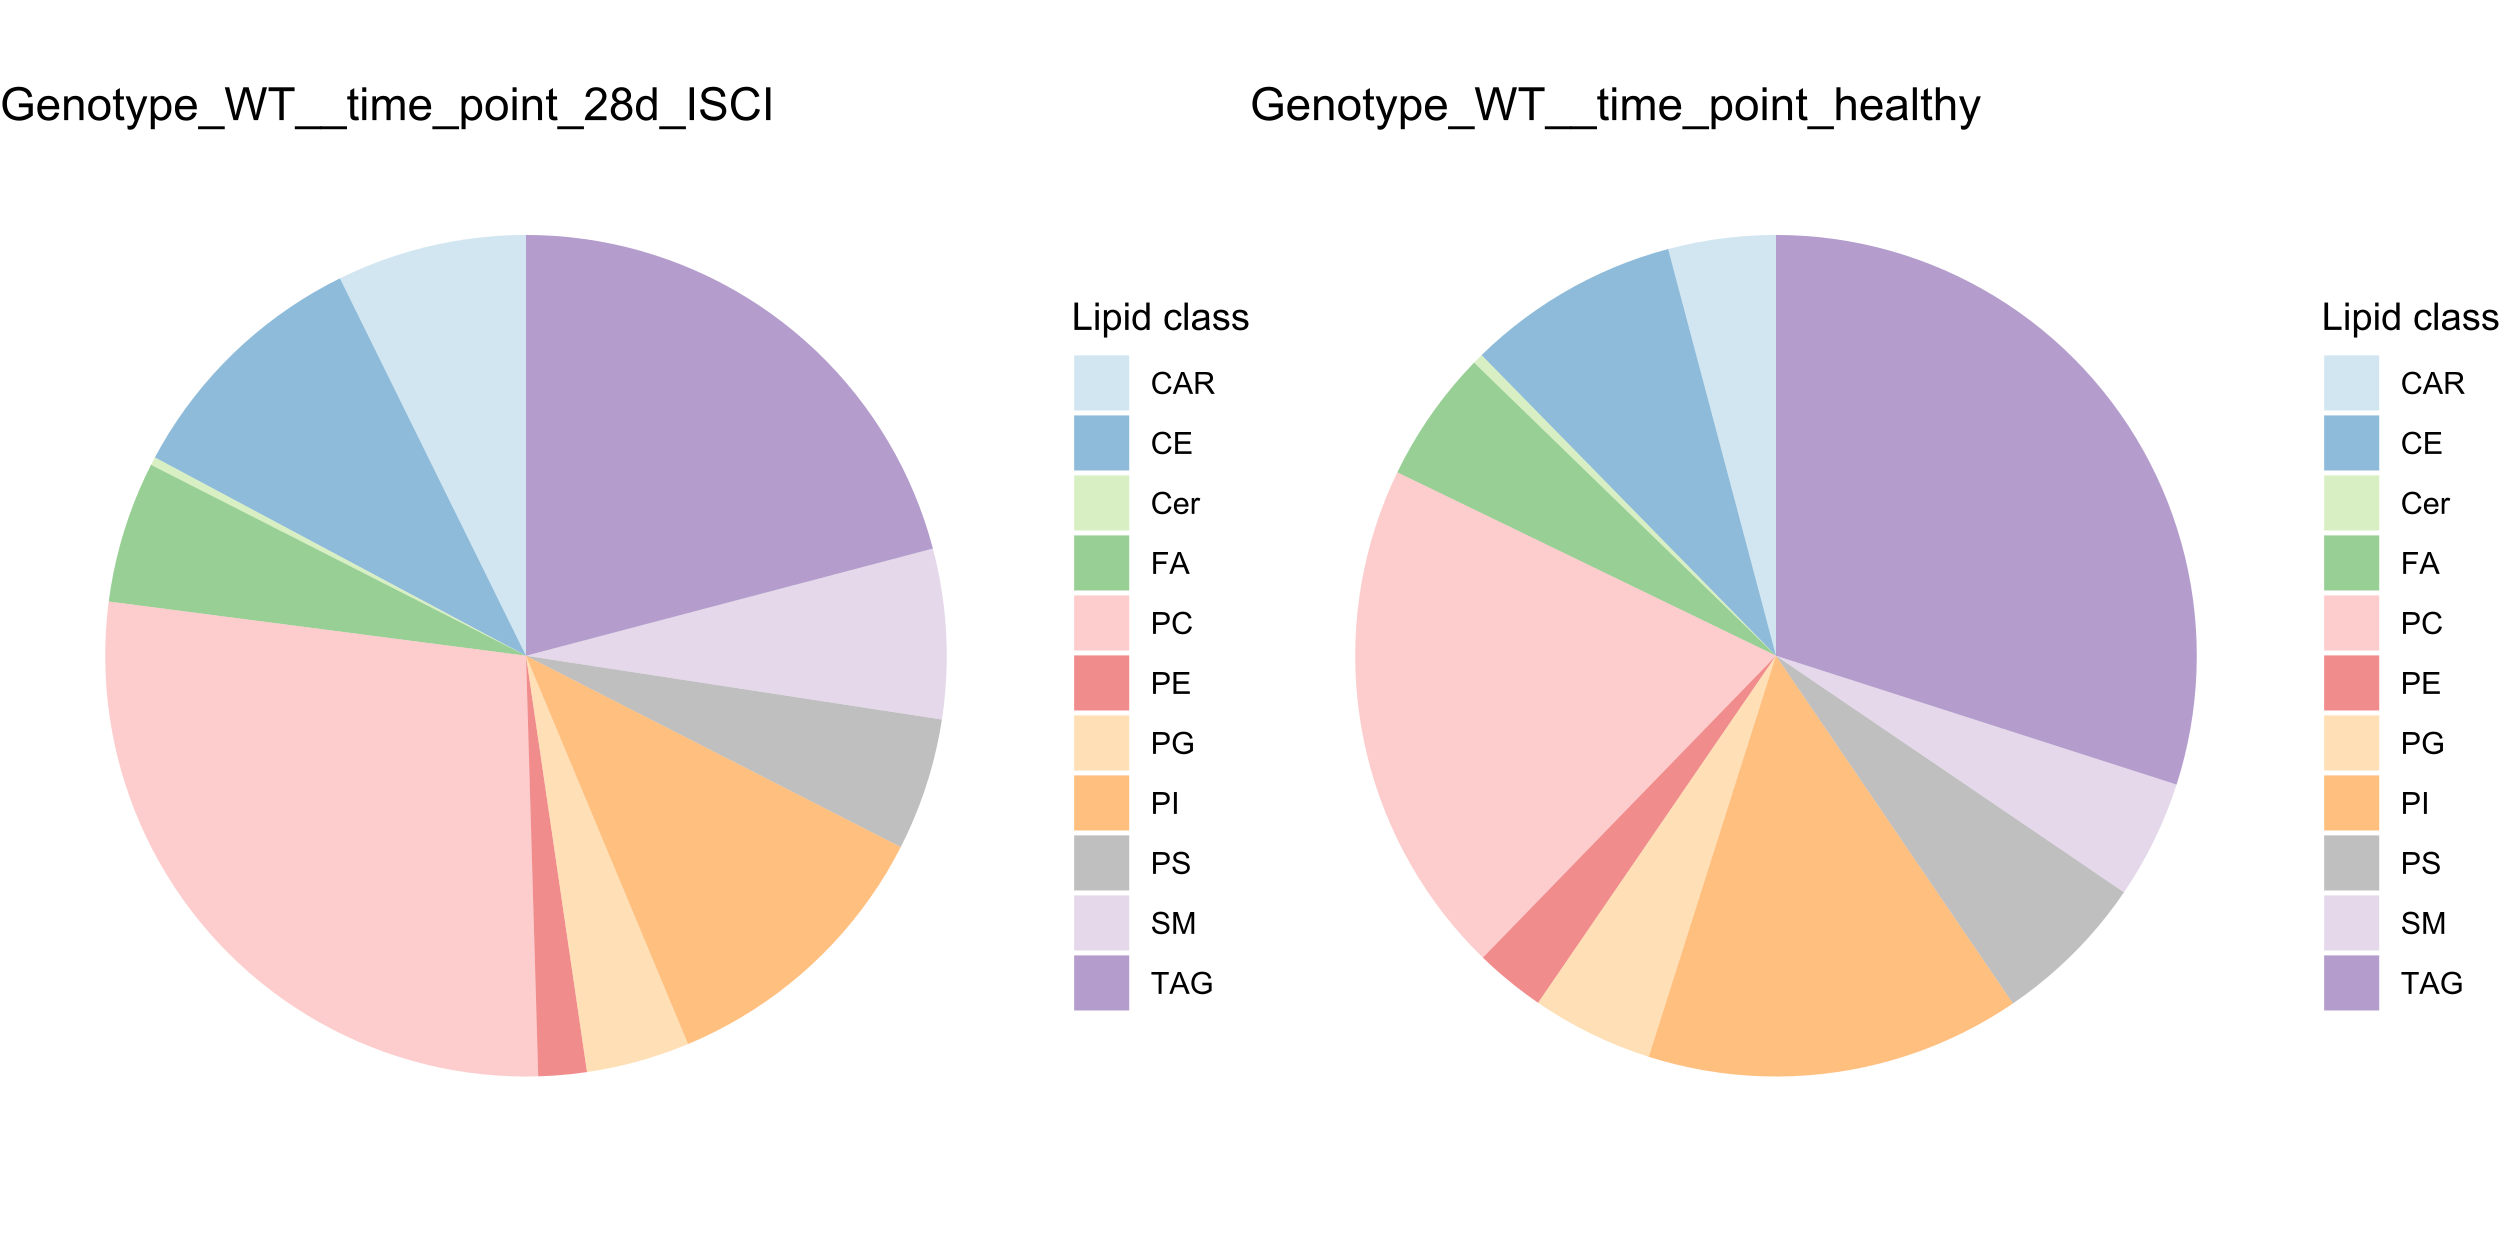 <?xml version="1.0" encoding="UTF-8"?>
<svg xmlns="http://www.w3.org/2000/svg" xmlns:xlink="http://www.w3.org/1999/xlink" width="720pt" height="360pt" viewBox="0 0 720 360" version="1.1">
<defs>
<g>
<symbol overflow="visible" id="glyph0-0">
<path style="stroke:none;" d="M 1.375 0 L 1.375 -6.875 L 6.875 -6.875 L 6.875 0 Z M 1.547 -0.172 L 6.703 -0.172 L 6.703 -6.703 L 1.547 -6.703 Z M 1.547 -0.172 "/>
</symbol>
<symbol overflow="visible" id="glyph0-1">
<path style="stroke:none;" d="M 0.805 0 L 0.805 -7.875 L 1.848 -7.875 L 1.848 -0.93 L 5.727 -0.93 L 5.727 0 Z M 0.805 0 "/>
</symbol>
<symbol overflow="visible" id="glyph0-2">
<path style="stroke:none;" d="M 0.73 -6.762 L 0.73 -7.875 L 1.695 -7.875 L 1.695 -6.762 Z M 0.73 0 L 0.73 -5.703 L 1.695 -5.703 L 1.695 0 Z M 0.73 0 "/>
</symbol>
<symbol overflow="visible" id="glyph0-3">
<path style="stroke:none;" d="M 0.727 2.188 L 0.727 -5.703 L 1.605 -5.703 L 1.605 -4.961 C 1.812 -5.25 2.047 -5.469 2.309 -5.613 C 2.57 -5.758 2.887 -5.828 3.262 -5.832 C 3.746 -5.828 4.176 -5.703 4.551 -5.457 C 4.922 -5.203 5.203 -4.852 5.391 -4.395 C 5.578 -3.938 5.672 -3.438 5.676 -2.895 C 5.672 -2.309 5.566 -1.781 5.359 -1.316 C 5.148 -0.848 4.844 -0.488 4.449 -0.242 C 4.047 0.008 3.629 0.129 3.191 0.129 C 2.867 0.129 2.578 0.062 2.32 -0.074 C 2.062 -0.211 1.852 -0.383 1.691 -0.59 L 1.691 2.188 Z M 1.602 -2.82 C 1.598 -2.082 1.746 -1.539 2.047 -1.191 C 2.34 -0.836 2.699 -0.66 3.125 -0.664 C 3.551 -0.66 3.918 -0.844 4.227 -1.211 C 4.531 -1.574 4.688 -2.137 4.688 -2.898 C 4.688 -3.625 4.535 -4.168 4.238 -4.531 C 3.938 -4.891 3.582 -5.074 3.168 -5.074 C 2.754 -5.074 2.391 -4.879 2.074 -4.496 C 1.758 -4.109 1.598 -3.551 1.602 -2.82 Z M 1.602 -2.82 "/>
</symbol>
<symbol overflow="visible" id="glyph0-4">
<path style="stroke:none;" d="M 4.426 0 L 4.426 -0.719 C 4.059 -0.152 3.527 0.129 2.832 0.129 C 2.371 0.129 1.953 0.004 1.574 -0.246 C 1.191 -0.496 0.895 -0.844 0.688 -1.297 C 0.477 -1.742 0.375 -2.262 0.375 -2.848 C 0.375 -3.414 0.469 -3.93 0.66 -4.395 C 0.848 -4.859 1.133 -5.215 1.516 -5.461 C 1.895 -5.707 2.32 -5.828 2.789 -5.832 C 3.133 -5.828 3.438 -5.758 3.707 -5.613 C 3.973 -5.469 4.191 -5.277 4.359 -5.047 L 4.359 -7.875 L 5.324 -7.875 L 5.324 0 Z M 1.371 -2.848 C 1.371 -2.113 1.523 -1.566 1.832 -1.207 C 2.137 -0.844 2.5 -0.66 2.922 -0.664 C 3.34 -0.66 3.699 -0.836 3.996 -1.184 C 4.293 -1.527 4.441 -2.055 4.441 -2.766 C 4.441 -3.547 4.289 -4.117 3.988 -4.484 C 3.688 -4.844 3.316 -5.027 2.879 -5.031 C 2.445 -5.027 2.086 -4.852 1.801 -4.504 C 1.512 -4.152 1.371 -3.602 1.371 -2.848 Z M 1.371 -2.848 "/>
</symbol>
<symbol overflow="visible" id="glyph0-5">
<path style="stroke:none;" d=""/>
</symbol>
<symbol overflow="visible" id="glyph0-6">
<path style="stroke:none;" d="M 4.445 -2.09 L 5.398 -1.965 C 5.289 -1.309 5.023 -0.797 4.598 -0.426 C 4.168 -0.055 3.645 0.129 3.023 0.129 C 2.242 0.129 1.613 -0.125 1.141 -0.637 C 0.664 -1.145 0.426 -1.875 0.43 -2.832 C 0.426 -3.441 0.527 -3.98 0.734 -4.445 C 0.938 -4.906 1.25 -5.254 1.668 -5.484 C 2.082 -5.715 2.535 -5.828 3.031 -5.832 C 3.645 -5.828 4.152 -5.672 4.547 -5.363 C 4.941 -5.047 5.191 -4.602 5.305 -4.027 L 4.367 -3.883 C 4.273 -4.262 4.117 -4.551 3.891 -4.746 C 3.664 -4.941 3.387 -5.039 3.066 -5.039 C 2.574 -5.039 2.18 -4.863 1.879 -4.516 C 1.57 -4.164 1.418 -3.613 1.422 -2.859 C 1.418 -2.09 1.566 -1.531 1.863 -1.184 C 2.156 -0.836 2.539 -0.66 3.012 -0.664 C 3.391 -0.66 3.707 -0.777 3.961 -1.012 C 4.215 -1.242 4.375 -1.602 4.445 -2.09 Z M 4.445 -2.09 "/>
</symbol>
<symbol overflow="visible" id="glyph0-7">
<path style="stroke:none;" d="M 0.703 0 L 0.703 -7.875 L 1.672 -7.875 L 1.672 0 Z M 0.703 0 "/>
</symbol>
<symbol overflow="visible" id="glyph0-8">
<path style="stroke:none;" d="M 4.445 -0.703 C 4.086 -0.398 3.742 -0.184 3.414 -0.059 C 3.082 0.066 2.727 0.129 2.348 0.129 C 1.719 0.129 1.238 -0.023 0.902 -0.328 C 0.566 -0.633 0.398 -1.023 0.398 -1.504 C 0.398 -1.781 0.461 -2.035 0.586 -2.27 C 0.711 -2.496 0.875 -2.684 1.086 -2.824 C 1.289 -2.965 1.523 -3.07 1.781 -3.141 C 1.969 -3.191 2.254 -3.238 2.641 -3.289 C 3.418 -3.375 3.992 -3.488 4.367 -3.621 C 4.367 -3.754 4.371 -3.836 4.371 -3.871 C 4.371 -4.266 4.277 -4.543 4.098 -4.703 C 3.848 -4.918 3.48 -5.027 2.996 -5.031 C 2.539 -5.027 2.203 -4.949 1.988 -4.793 C 1.77 -4.633 1.609 -4.352 1.508 -3.949 L 0.562 -4.078 C 0.648 -4.48 0.789 -4.805 0.988 -5.055 C 1.184 -5.301 1.469 -5.492 1.844 -5.629 C 2.215 -5.762 2.645 -5.828 3.137 -5.832 C 3.621 -5.828 4.02 -5.773 4.324 -5.66 C 4.629 -5.543 4.852 -5.398 4.996 -5.227 C 5.137 -5.055 5.238 -4.836 5.297 -4.57 C 5.328 -4.406 5.344 -4.109 5.344 -3.68 L 5.344 -2.391 C 5.344 -1.492 5.363 -0.922 5.406 -0.684 C 5.445 -0.445 5.527 -0.219 5.648 0 L 4.641 0 C 4.539 -0.199 4.473 -0.434 4.445 -0.703 Z M 4.367 -2.863 C 4.012 -2.719 3.488 -2.598 2.789 -2.496 C 2.391 -2.438 2.105 -2.371 1.941 -2.301 C 1.773 -2.227 1.648 -2.121 1.562 -1.988 C 1.473 -1.848 1.43 -1.695 1.43 -1.531 C 1.43 -1.27 1.527 -1.055 1.723 -0.887 C 1.918 -0.711 2.203 -0.625 2.578 -0.629 C 2.949 -0.625 3.277 -0.707 3.57 -0.871 C 3.859 -1.031 4.074 -1.254 4.211 -1.543 C 4.312 -1.754 4.363 -2.078 4.367 -2.508 Z M 4.367 -2.863 "/>
</symbol>
<symbol overflow="visible" id="glyph0-9">
<path style="stroke:none;" d="M 0.34 -1.703 L 1.293 -1.852 C 1.344 -1.469 1.492 -1.172 1.742 -0.969 C 1.984 -0.762 2.328 -0.66 2.773 -0.664 C 3.211 -0.66 3.539 -0.75 3.758 -0.934 C 3.969 -1.113 4.078 -1.328 4.082 -1.574 C 4.078 -1.789 3.984 -1.961 3.797 -2.09 C 3.664 -2.172 3.332 -2.281 2.809 -2.418 C 2.098 -2.594 1.605 -2.75 1.332 -2.883 C 1.055 -3.012 0.848 -3.191 0.711 -3.422 C 0.566 -3.652 0.496 -3.906 0.5 -4.188 C 0.496 -4.441 0.555 -4.676 0.672 -4.895 C 0.785 -5.105 0.945 -5.289 1.148 -5.438 C 1.297 -5.547 1.5 -5.637 1.762 -5.715 C 2.02 -5.789 2.301 -5.828 2.602 -5.832 C 3.047 -5.828 3.438 -5.766 3.777 -5.637 C 4.113 -5.508 4.363 -5.332 4.527 -5.113 C 4.688 -4.891 4.797 -4.598 4.859 -4.234 L 3.914 -4.102 C 3.871 -4.395 3.746 -4.621 3.543 -4.789 C 3.336 -4.953 3.043 -5.039 2.668 -5.039 C 2.223 -5.039 1.906 -4.965 1.719 -4.816 C 1.523 -4.668 1.43 -4.496 1.434 -4.301 C 1.43 -4.176 1.469 -4.062 1.551 -3.965 C 1.629 -3.859 1.754 -3.773 1.922 -3.707 C 2.016 -3.668 2.301 -3.586 2.777 -3.461 C 3.461 -3.273 3.938 -3.121 4.207 -3.008 C 4.477 -2.891 4.688 -2.723 4.844 -2.504 C 4.996 -2.277 5.074 -2.004 5.074 -1.676 C 5.074 -1.352 4.98 -1.047 4.793 -0.766 C 4.605 -0.48 4.332 -0.262 3.98 -0.105 C 3.621 0.051 3.223 0.129 2.777 0.129 C 2.035 0.129 1.469 -0.023 1.082 -0.332 C 0.691 -0.641 0.445 -1.098 0.34 -1.703 Z M 0.34 -1.703 "/>
</symbol>
<symbol overflow="visible" id="glyph1-0">
<path style="stroke:none;" d="M 1.102 0 L 1.102 -5.5 L 5.5 -5.5 L 5.5 0 Z M 1.238 -0.137 L 5.363 -0.137 L 5.363 -5.363 L 1.238 -5.363 Z M 1.238 -0.137 "/>
</symbol>
<symbol overflow="visible" id="glyph1-1">
<path style="stroke:none;" d="M 5.172 -2.207 L 6.008 -2 C 5.828 -1.312 5.516 -0.789 5.062 -0.43 C 4.609 -0.07 4.055 0.105 3.398 0.109 C 2.719 0.105 2.164 -0.031 1.742 -0.305 C 1.312 -0.582 0.988 -0.98 0.77 -1.508 C 0.543 -2.027 0.434 -2.59 0.438 -3.195 C 0.434 -3.848 0.559 -4.422 0.812 -4.91 C 1.062 -5.398 1.418 -5.77 1.883 -6.023 C 2.344 -6.277 2.855 -6.402 3.41 -6.406 C 4.039 -6.402 4.566 -6.242 5 -5.926 C 5.426 -5.602 5.727 -5.152 5.898 -4.57 L 5.078 -4.379 C 4.93 -4.832 4.719 -5.168 4.441 -5.379 C 4.164 -5.59 3.812 -5.695 3.395 -5.695 C 2.906 -5.695 2.504 -5.578 2.18 -5.344 C 1.852 -5.109 1.621 -4.797 1.492 -4.41 C 1.359 -4.016 1.293 -3.613 1.297 -3.203 C 1.293 -2.664 1.371 -2.195 1.531 -1.797 C 1.684 -1.395 1.926 -1.098 2.258 -0.902 C 2.586 -0.703 2.945 -0.602 3.332 -0.605 C 3.797 -0.602 4.191 -0.738 4.516 -1.008 C 4.836 -1.277 5.055 -1.676 5.172 -2.207 Z M 5.172 -2.207 "/>
</symbol>
<symbol overflow="visible" id="glyph1-2">
<path style="stroke:none;" d="M -0.012 0 L 2.406 -6.301 L 3.305 -6.301 L 5.883 0 L 4.934 0 L 4.199 -1.906 L 1.562 -1.906 L 0.871 0 Z M 1.805 -2.586 L 3.941 -2.586 L 3.281 -4.332 C 3.078 -4.855 2.93 -5.293 2.836 -5.637 C 2.754 -5.23 2.641 -4.828 2.496 -4.434 Z M 1.805 -2.586 "/>
</symbol>
<symbol overflow="visible" id="glyph1-3">
<path style="stroke:none;" d="M 0.691 0 L 0.691 -6.301 L 3.484 -6.301 C 4.043 -6.297 4.469 -6.242 4.766 -6.129 C 5.055 -6.016 5.289 -5.816 5.465 -5.531 C 5.637 -5.242 5.723 -4.926 5.727 -4.582 C 5.723 -4.133 5.578 -3.754 5.293 -3.449 C 5 -3.141 4.555 -2.945 3.953 -2.867 C 4.172 -2.758 4.34 -2.652 4.457 -2.551 C 4.695 -2.324 4.926 -2.047 5.148 -1.715 L 6.242 0 L 5.195 0 L 4.359 -1.312 C 4.117 -1.688 3.914 -1.977 3.758 -2.18 C 3.598 -2.379 3.457 -2.516 3.336 -2.598 C 3.207 -2.676 3.082 -2.734 2.957 -2.766 C 2.859 -2.785 2.703 -2.793 2.492 -2.797 L 1.527 -2.797 L 1.527 0 Z M 1.527 -3.52 L 3.316 -3.52 C 3.699 -3.516 3.996 -3.555 4.211 -3.637 C 4.422 -3.711 4.586 -3.836 4.699 -4.012 C 4.809 -4.184 4.863 -4.375 4.867 -4.582 C 4.863 -4.879 4.754 -5.121 4.543 -5.312 C 4.324 -5.504 3.984 -5.602 3.52 -5.602 L 1.527 -5.602 Z M 1.527 -3.52 "/>
</symbol>
<symbol overflow="visible" id="glyph1-4">
<path style="stroke:none;" d="M 0.695 0 L 0.695 -6.301 L 5.25 -6.301 L 5.25 -5.555 L 1.531 -5.555 L 1.531 -3.625 L 5.016 -3.625 L 5.016 -2.887 L 1.531 -2.887 L 1.531 -0.742 L 5.398 -0.742 L 5.398 0 Z M 0.695 0 "/>
</symbol>
<symbol overflow="visible" id="glyph1-5">
<path style="stroke:none;" d="M 3.703 -1.469 L 4.504 -1.371 C 4.375 -0.902 4.141 -0.539 3.801 -0.285 C 3.461 -0.027 3.027 0.098 2.496 0.102 C 1.828 0.098 1.297 -0.102 0.906 -0.512 C 0.512 -0.918 0.316 -1.496 0.32 -2.242 C 0.316 -3.008 0.516 -3.605 0.914 -4.031 C 1.309 -4.453 1.82 -4.664 2.453 -4.668 C 3.059 -4.664 3.555 -4.457 3.945 -4.043 C 4.328 -3.629 4.523 -3.043 4.527 -2.289 C 4.523 -2.242 4.523 -2.176 4.523 -2.086 L 1.121 -2.086 C 1.145 -1.582 1.289 -1.195 1.547 -0.93 C 1.801 -0.66 2.117 -0.527 2.5 -0.531 C 2.781 -0.527 3.023 -0.602 3.227 -0.754 C 3.426 -0.902 3.586 -1.141 3.703 -1.469 Z M 1.164 -2.719 L 3.711 -2.719 C 3.672 -3.102 3.578 -3.387 3.422 -3.582 C 3.172 -3.879 2.852 -4.031 2.461 -4.031 C 2.105 -4.031 1.805 -3.91 1.566 -3.672 C 1.32 -3.434 1.188 -3.117 1.164 -2.719 Z M 1.164 -2.719 "/>
</symbol>
<symbol overflow="visible" id="glyph1-6">
<path style="stroke:none;" d="M 0.57 0 L 0.57 -4.562 L 1.266 -4.562 L 1.266 -3.871 C 1.445 -4.191 1.609 -4.406 1.758 -4.512 C 1.906 -4.613 2.07 -4.664 2.258 -4.668 C 2.516 -4.664 2.781 -4.582 3.051 -4.418 L 2.785 -3.699 C 2.59 -3.809 2.402 -3.867 2.219 -3.867 C 2.047 -3.867 1.895 -3.816 1.762 -3.715 C 1.625 -3.613 1.527 -3.473 1.473 -3.293 C 1.383 -3.016 1.34 -2.715 1.344 -2.391 L 1.344 0 Z M 0.57 0 "/>
</symbol>
<symbol overflow="visible" id="glyph1-7">
<path style="stroke:none;" d="M 0.723 0 L 0.723 -6.301 L 4.973 -6.301 L 4.973 -5.555 L 1.555 -5.555 L 1.555 -3.605 L 4.512 -3.605 L 4.512 -2.863 L 1.555 -2.863 L 1.555 0 Z M 0.723 0 "/>
</symbol>
<symbol overflow="visible" id="glyph1-8">
<path style="stroke:none;" d="M 0.68 0 L 0.68 -6.301 L 3.055 -6.301 C 3.469 -6.297 3.789 -6.277 4.012 -6.238 C 4.32 -6.184 4.578 -6.086 4.789 -5.941 C 4.996 -5.797 5.168 -5.594 5.297 -5.336 C 5.422 -5.074 5.484 -4.789 5.488 -4.477 C 5.484 -3.941 5.312 -3.488 4.977 -3.117 C 4.633 -2.746 4.02 -2.559 3.129 -2.562 L 1.512 -2.562 L 1.512 0 Z M 1.512 -3.305 L 3.141 -3.305 C 3.68 -3.305 4.062 -3.402 4.289 -3.605 C 4.516 -3.801 4.629 -4.086 4.629 -4.453 C 4.629 -4.715 4.559 -4.938 4.426 -5.129 C 4.289 -5.312 4.117 -5.438 3.902 -5.5 C 3.762 -5.535 3.5 -5.555 3.125 -5.555 L 1.512 -5.555 Z M 1.512 -3.305 "/>
</symbol>
<symbol overflow="visible" id="glyph1-9">
<path style="stroke:none;" d="M 3.625 -2.469 L 3.625 -3.211 L 6.297 -3.215 L 6.297 -0.875 C 5.883 -0.547 5.461 -0.301 5.027 -0.137 C 4.59 0.027 4.141 0.105 3.688 0.109 C 3.062 0.105 2.5 -0.023 2 -0.289 C 1.492 -0.551 1.113 -0.934 0.855 -1.438 C 0.598 -1.938 0.469 -2.5 0.469 -3.121 C 0.469 -3.73 0.594 -4.301 0.852 -4.836 C 1.105 -5.363 1.477 -5.758 1.957 -6.02 C 2.438 -6.273 2.992 -6.402 3.621 -6.406 C 4.074 -6.402 4.484 -6.328 4.855 -6.184 C 5.223 -6.035 5.512 -5.832 5.723 -5.566 C 5.93 -5.301 6.09 -4.957 6.199 -4.539 L 5.449 -4.332 C 5.352 -4.648 5.23 -4.902 5.094 -5.086 C 4.953 -5.27 4.754 -5.414 4.492 -5.527 C 4.23 -5.637 3.941 -5.695 3.625 -5.695 C 3.242 -5.695 2.914 -5.637 2.637 -5.52 C 2.359 -5.402 2.133 -5.246 1.965 -5.059 C 1.793 -4.867 1.664 -4.66 1.57 -4.438 C 1.406 -4.047 1.324 -3.625 1.328 -3.172 C 1.324 -2.605 1.422 -2.137 1.617 -1.762 C 1.809 -1.383 2.09 -1.102 2.461 -0.918 C 2.828 -0.734 3.219 -0.645 3.641 -0.645 C 3.996 -0.645 4.348 -0.711 4.695 -0.852 C 5.035 -0.988 5.297 -1.137 5.477 -1.297 L 5.477 -2.469 Z M 3.625 -2.469 "/>
</symbol>
<symbol overflow="visible" id="glyph1-10">
<path style="stroke:none;" d="M 0.82 0 L 0.82 -6.301 L 1.656 -6.301 L 1.656 0 Z M 0.82 0 "/>
</symbol>
<symbol overflow="visible" id="glyph1-11">
<path style="stroke:none;" d="M 0.395 -2.023 L 1.18 -2.094 C 1.215 -1.773 1.305 -1.516 1.441 -1.316 C 1.574 -1.113 1.785 -0.949 2.074 -0.828 C 2.359 -0.699 2.68 -0.637 3.043 -0.641 C 3.355 -0.637 3.637 -0.684 3.883 -0.781 C 4.125 -0.875 4.305 -1.008 4.426 -1.172 C 4.543 -1.336 4.605 -1.516 4.605 -1.711 C 4.605 -1.906 4.547 -2.078 4.434 -2.227 C 4.316 -2.375 4.129 -2.5 3.867 -2.602 C 3.695 -2.664 3.32 -2.766 2.746 -2.906 C 2.164 -3.047 1.758 -3.176 1.531 -3.301 C 1.227 -3.453 1.004 -3.648 0.855 -3.887 C 0.707 -4.117 0.633 -4.379 0.637 -4.672 C 0.633 -4.984 0.723 -5.281 0.906 -5.562 C 1.082 -5.836 1.344 -6.047 1.695 -6.191 C 2.039 -6.332 2.426 -6.402 2.852 -6.406 C 3.316 -6.402 3.73 -6.328 4.09 -6.18 C 4.445 -6.027 4.719 -5.805 4.91 -5.516 C 5.102 -5.219 5.203 -4.891 5.219 -4.523 L 4.422 -4.465 C 4.375 -4.863 4.23 -5.164 3.984 -5.367 C 3.734 -5.57 3.367 -5.672 2.887 -5.672 C 2.383 -5.672 2.016 -5.578 1.785 -5.395 C 1.555 -5.207 1.441 -4.984 1.441 -4.727 C 1.441 -4.496 1.52 -4.309 1.684 -4.168 C 1.84 -4.02 2.262 -3.871 2.941 -3.719 C 3.617 -3.562 4.082 -3.43 4.336 -3.316 C 4.703 -3.145 4.973 -2.93 5.148 -2.672 C 5.32 -2.414 5.406 -2.113 5.41 -1.777 C 5.406 -1.441 5.312 -1.129 5.121 -0.832 C 4.93 -0.535 4.652 -0.301 4.293 -0.137 C 3.93 0.027 3.527 0.105 3.082 0.109 C 2.512 0.105 2.031 0.023 1.648 -0.141 C 1.258 -0.305 0.957 -0.555 0.742 -0.891 C 0.52 -1.223 0.402 -1.598 0.395 -2.023 Z M 0.395 -2.023 "/>
</symbol>
<symbol overflow="visible" id="glyph1-12">
<path style="stroke:none;" d="M 0.652 0 L 0.652 -6.301 L 1.906 -6.301 L 3.398 -1.84 C 3.535 -1.422 3.633 -1.109 3.699 -0.906 C 3.77 -1.133 3.883 -1.469 4.035 -1.918 L 5.543 -6.301 L 6.664 -6.301 L 6.664 0 L 5.859 0 L 5.859 -5.273 L 4.031 0 L 3.277 0 L 1.457 -5.363 L 1.457 0 Z M 0.652 0 "/>
</symbol>
<symbol overflow="visible" id="glyph1-13">
<path style="stroke:none;" d="M 2.281 0 L 2.281 -5.555 L 0.207 -5.555 L 0.207 -6.301 L 5.199 -6.301 L 5.199 -5.555 L 3.117 -5.555 L 3.117 0 Z M 2.281 0 "/>
</symbol>
<symbol overflow="visible" id="glyph2-0">
<path style="stroke:none;" d="M 1.648 0 L 1.648 -8.25 L 8.25 -8.25 L 8.25 0 Z M 1.855 -0.207 L 8.043 -0.207 L 8.043 -8.043 L 1.855 -8.043 Z M 1.855 -0.207 "/>
</symbol>
<symbol overflow="visible" id="glyph2-1">
<path style="stroke:none;" d="M 5.441 -3.707 L 5.441 -4.816 L 9.441 -4.82 L 9.441 -1.316 C 8.824 -0.82 8.191 -0.449 7.539 -0.207 C 6.887 0.039 6.219 0.156 5.531 0.16 C 4.602 0.156 3.758 -0.039 3 -0.434 C 2.242 -0.832 1.668 -1.406 1.281 -2.16 C 0.895 -2.91 0.703 -3.75 0.703 -4.68 C 0.703 -5.598 0.895 -6.457 1.277 -7.254 C 1.66 -8.051 2.211 -8.641 2.938 -9.027 C 3.656 -9.414 4.488 -9.609 5.434 -9.609 C 6.113 -9.609 6.73 -9.496 7.285 -9.277 C 7.832 -9.051 8.266 -8.742 8.582 -8.352 C 8.895 -7.953 9.133 -7.438 9.301 -6.805 L 8.172 -6.496 C 8.027 -6.977 7.852 -7.355 7.645 -7.629 C 7.43 -7.902 7.129 -8.121 6.742 -8.289 C 6.348 -8.453 5.914 -8.535 5.441 -8.539 C 4.867 -8.535 4.371 -8.449 3.957 -8.277 C 3.535 -8.102 3.199 -7.875 2.949 -7.594 C 2.691 -7.309 2.492 -6.996 2.352 -6.656 C 2.109 -6.07 1.992 -5.438 1.992 -4.758 C 1.992 -3.914 2.137 -3.207 2.426 -2.641 C 2.715 -2.074 3.137 -1.652 3.691 -1.379 C 4.246 -1.102 4.836 -0.965 5.461 -0.969 C 6 -0.965 6.527 -1.07 7.043 -1.281 C 7.559 -1.488 7.949 -1.711 8.219 -1.945 L 8.219 -3.707 Z M 5.441 -3.707 "/>
</symbol>
<symbol overflow="visible" id="glyph2-2">
<path style="stroke:none;" d="M 5.555 -2.203 L 6.754 -2.055 C 6.562 -1.352 6.211 -0.809 5.703 -0.422 C 5.188 -0.039 4.535 0.152 3.746 0.156 C 2.738 0.152 1.945 -0.152 1.363 -0.77 C 0.773 -1.383 0.48 -2.25 0.484 -3.363 C 0.48 -4.516 0.777 -5.41 1.371 -6.047 C 1.965 -6.68 2.734 -6.996 3.68 -7 C 4.594 -6.996 5.34 -6.684 5.922 -6.062 C 6.5 -5.438 6.789 -4.562 6.793 -3.434 C 6.789 -3.363 6.789 -3.258 6.785 -3.125 L 1.684 -3.125 C 1.723 -2.371 1.938 -1.797 2.32 -1.398 C 2.703 -0.996 3.18 -0.797 3.75 -0.801 C 4.176 -0.797 4.539 -0.906 4.84 -1.133 C 5.141 -1.352 5.379 -1.711 5.555 -2.203 Z M 1.746 -4.078 L 5.57 -4.078 C 5.516 -4.656 5.367 -5.086 5.129 -5.375 C 4.758 -5.82 4.281 -6.047 3.691 -6.047 C 3.16 -6.047 2.711 -5.867 2.348 -5.512 C 1.984 -5.152 1.785 -4.676 1.746 -4.078 Z M 1.746 -4.078 "/>
</symbol>
<symbol overflow="visible" id="glyph2-3">
<path style="stroke:none;" d="M 0.871 0 L 0.871 -6.844 L 1.914 -6.844 L 1.914 -5.871 C 2.414 -6.621 3.141 -6.996 4.094 -7 C 4.504 -6.996 4.883 -6.922 5.23 -6.777 C 5.574 -6.625 5.832 -6.43 6.008 -6.191 C 6.176 -5.949 6.297 -5.664 6.367 -5.336 C 6.41 -5.121 6.434 -4.746 6.434 -4.207 L 6.434 0 L 5.273 0 L 5.273 -4.164 C 5.273 -4.633 5.227 -4.984 5.137 -5.223 C 5.043 -5.453 4.883 -5.641 4.656 -5.781 C 4.426 -5.918 4.156 -5.988 3.848 -5.992 C 3.352 -5.988 2.926 -5.832 2.566 -5.523 C 2.207 -5.207 2.027 -4.613 2.031 -3.738 L 2.031 0 Z M 0.871 0 "/>
</symbol>
<symbol overflow="visible" id="glyph2-4">
<path style="stroke:none;" d="M 0.438 -3.422 C 0.434 -4.688 0.785 -5.625 1.496 -6.238 C 2.082 -6.742 2.801 -6.996 3.648 -7 C 4.586 -6.996 5.355 -6.688 5.953 -6.074 C 6.551 -5.453 6.848 -4.602 6.852 -3.52 C 6.848 -2.637 6.715 -1.945 6.453 -1.441 C 6.188 -0.934 5.805 -0.539 5.301 -0.262 C 4.793 0.016 4.242 0.152 3.648 0.156 C 2.688 0.152 1.914 -0.152 1.324 -0.766 C 0.73 -1.379 0.434 -2.266 0.438 -3.422 Z M 1.629 -3.422 C 1.629 -2.547 1.82 -1.891 2.203 -1.453 C 2.586 -1.016 3.066 -0.797 3.648 -0.801 C 4.223 -0.797 4.703 -1.016 5.086 -1.457 C 5.469 -1.891 5.66 -2.559 5.66 -3.461 C 5.66 -4.305 5.465 -4.945 5.082 -5.383 C 4.691 -5.816 4.215 -6.035 3.648 -6.039 C 3.066 -6.035 2.586 -5.816 2.203 -5.387 C 1.82 -4.949 1.629 -4.297 1.629 -3.422 Z M 1.629 -3.422 "/>
</symbol>
<symbol overflow="visible" id="glyph2-5">
<path style="stroke:none;" d="M 3.402 -1.039 L 3.57 -0.012 C 3.242 0.055 2.953 0.086 2.695 0.09 C 2.273 0.086 1.945 0.023 1.715 -0.109 C 1.48 -0.238 1.316 -0.414 1.223 -0.633 C 1.125 -0.852 1.078 -1.309 1.082 -2.004 L 1.082 -5.941 L 0.23 -5.941 L 0.23 -6.844 L 1.082 -6.844 L 1.082 -8.539 L 2.238 -9.234 L 2.238 -6.844 L 3.402 -6.844 L 3.402 -5.941 L 2.238 -5.941 L 2.238 -1.941 C 2.238 -1.605 2.258 -1.395 2.297 -1.301 C 2.336 -1.207 2.402 -1.129 2.496 -1.074 C 2.59 -1.016 2.723 -0.988 2.895 -0.992 C 3.02 -0.988 3.188 -1.004 3.402 -1.039 Z M 3.402 -1.039 "/>
</symbol>
<symbol overflow="visible" id="glyph2-6">
<path style="stroke:none;" d="M 0.82 2.637 L 0.691 1.547 C 0.941 1.613 1.16 1.645 1.352 1.648 C 1.609 1.645 1.816 1.602 1.973 1.52 C 2.125 1.43 2.25 1.312 2.352 1.16 C 2.422 1.043 2.543 0.754 2.707 0.297 C 2.727 0.23 2.758 0.137 2.809 0.012 L 0.211 -6.844 L 1.465 -6.844 L 2.887 -2.883 C 3.07 -2.375 3.234 -1.844 3.383 -1.297 C 3.512 -1.824 3.672 -2.344 3.859 -2.855 L 5.324 -6.844 L 6.484 -6.844 L 3.879 0.117 C 3.598 0.867 3.379 1.383 3.23 1.668 C 3.02 2.047 2.785 2.328 2.52 2.508 C 2.254 2.688 1.934 2.777 1.566 2.777 C 1.34 2.777 1.094 2.73 0.82 2.637 Z M 0.82 2.637 "/>
</symbol>
<symbol overflow="visible" id="glyph2-7">
<path style="stroke:none;" d="M 0.871 2.625 L 0.871 -6.844 L 1.926 -6.844 L 1.926 -5.957 C 2.172 -6.301 2.453 -6.562 2.77 -6.738 C 3.082 -6.91 3.465 -6.996 3.914 -7 C 4.496 -6.996 5.008 -6.844 5.457 -6.547 C 5.902 -6.242 6.242 -5.82 6.469 -5.273 C 6.695 -4.727 6.809 -4.125 6.812 -3.473 C 6.809 -2.77 6.684 -2.141 6.434 -1.582 C 6.184 -1.02 5.816 -0.59 5.34 -0.293 C 4.855 0.004 4.352 0.152 3.828 0.156 C 3.438 0.152 3.094 0.074 2.789 -0.09 C 2.48 -0.25 2.227 -0.457 2.031 -0.711 L 2.031 2.625 Z M 1.922 -3.383 C 1.922 -2.5 2.098 -1.852 2.457 -1.43 C 2.809 -1.008 3.242 -0.797 3.75 -0.801 C 4.266 -0.797 4.707 -1.016 5.074 -1.453 C 5.441 -1.891 5.625 -2.566 5.625 -3.48 C 5.625 -4.352 5.445 -5.004 5.086 -5.438 C 4.727 -5.871 4.297 -6.086 3.805 -6.09 C 3.305 -6.086 2.867 -5.855 2.492 -5.395 C 2.109 -4.93 1.922 -4.258 1.922 -3.383 Z M 1.922 -3.383 "/>
</symbol>
<symbol overflow="visible" id="glyph2-8">
<path style="stroke:none;" d="M -0.199 2.625 L -0.199 1.785 L 7.488 1.785 L 7.488 2.625 Z M -0.199 2.625 "/>
</symbol>
<symbol overflow="visible" id="glyph2-9">
<path style="stroke:none;" d="M 2.668 0 L 0.16 -9.449 L 1.445 -9.449 L 2.883 -3.254 C 3.035 -2.602 3.168 -1.957 3.281 -1.32 C 3.52 -2.328 3.66 -2.91 3.707 -3.066 L 5.504 -9.449 L 7.012 -9.449 L 8.367 -4.668 C 8.703 -3.477 8.945 -2.359 9.102 -1.32 C 9.219 -1.914 9.375 -2.602 9.57 -3.379 L 11.055 -9.449 L 12.312 -9.449 L 9.719 0 L 8.516 0 L 6.523 -7.199 C 6.352 -7.797 6.254 -8.168 6.227 -8.309 C 6.125 -7.871 6.031 -7.5 5.949 -7.199 L 3.945 0 Z M 2.668 0 "/>
</symbol>
<symbol overflow="visible" id="glyph2-10">
<path style="stroke:none;" d="M 3.422 0 L 3.422 -8.332 L 0.309 -8.332 L 0.309 -9.449 L 7.797 -9.449 L 7.797 -8.332 L 4.672 -8.332 L 4.672 0 Z M 3.422 0 "/>
</symbol>
<symbol overflow="visible" id="glyph2-11">
<path style="stroke:none;" d="M 0.875 -8.113 L 0.875 -9.449 L 2.035 -9.449 L 2.035 -8.113 Z M 0.875 0 L 0.875 -6.844 L 2.035 -6.844 L 2.035 0 Z M 0.875 0 "/>
</symbol>
<symbol overflow="visible" id="glyph2-12">
<path style="stroke:none;" d="M 0.871 0 L 0.871 -6.844 L 1.906 -6.844 L 1.906 -5.883 C 2.117 -6.219 2.406 -6.488 2.766 -6.691 C 3.121 -6.895 3.527 -6.996 3.984 -7 C 4.488 -6.996 4.902 -6.891 5.23 -6.684 C 5.555 -6.469 5.785 -6.176 5.918 -5.801 C 6.457 -6.598 7.16 -6.996 8.031 -7 C 8.707 -6.996 9.23 -6.809 9.598 -6.434 C 9.961 -6.059 10.141 -5.48 10.145 -4.699 L 10.145 0 L 8.992 0 L 8.992 -4.312 C 8.988 -4.773 8.949 -5.105 8.879 -5.312 C 8.801 -5.516 8.664 -5.68 8.469 -5.805 C 8.266 -5.926 8.035 -5.988 7.773 -5.992 C 7.289 -5.988 6.891 -5.828 6.574 -5.512 C 6.254 -5.191 6.094 -4.68 6.098 -3.977 L 6.098 0 L 4.938 0 L 4.938 -4.445 C 4.934 -4.957 4.84 -5.344 4.652 -5.605 C 4.465 -5.859 4.156 -5.988 3.727 -5.992 C 3.398 -5.988 3.094 -5.902 2.816 -5.734 C 2.539 -5.559 2.34 -5.309 2.215 -4.98 C 2.09 -4.648 2.027 -4.172 2.031 -3.551 L 2.031 0 Z M 0.871 0 "/>
</symbol>
<symbol overflow="visible" id="glyph2-13">
<path style="stroke:none;" d="M 6.645 -1.113 L 6.645 0 L 0.398 0 C 0.391 -0.277 0.434 -0.543 0.535 -0.805 C 0.691 -1.227 0.945 -1.648 1.297 -2.062 C 1.645 -2.473 2.152 -2.949 2.816 -3.492 C 3.84 -4.336 4.535 -5.004 4.898 -5.496 C 5.258 -5.988 5.438 -6.453 5.441 -6.891 C 5.438 -7.348 5.273 -7.734 4.945 -8.051 C 4.617 -8.367 4.188 -8.523 3.66 -8.527 C 3.102 -8.523 2.656 -8.355 2.32 -8.023 C 1.984 -7.688 1.812 -7.227 1.812 -6.633 L 0.617 -6.754 C 0.695 -7.641 1.004 -8.32 1.539 -8.789 C 2.07 -9.254 2.785 -9.484 3.688 -9.488 C 4.59 -9.484 5.309 -9.234 5.84 -8.734 C 6.367 -8.23 6.633 -7.605 6.633 -6.863 C 6.633 -6.48 6.555 -6.109 6.398 -5.75 C 6.242 -5.383 5.984 -5 5.629 -4.594 C 5.27 -4.188 4.672 -3.633 3.84 -2.934 C 3.141 -2.344 2.695 -1.945 2.5 -1.742 C 2.301 -1.531 2.137 -1.324 2.012 -1.113 Z M 6.645 -1.113 "/>
</symbol>
<symbol overflow="visible" id="glyph2-14">
<path style="stroke:none;" d="M 2.332 -5.125 C 1.848 -5.297 1.488 -5.547 1.262 -5.875 C 1.027 -6.199 0.914 -6.59 0.914 -7.051 C 0.914 -7.734 1.16 -8.312 1.656 -8.785 C 2.148 -9.25 2.805 -9.484 3.629 -9.488 C 4.449 -9.484 5.113 -9.246 5.621 -8.77 C 6.121 -8.289 6.375 -7.707 6.375 -7.02 C 6.375 -6.582 6.258 -6.199 6.027 -5.875 C 5.797 -5.547 5.449 -5.297 4.98 -5.125 C 5.559 -4.934 6 -4.629 6.305 -4.207 C 6.609 -3.785 6.762 -3.281 6.762 -2.699 C 6.762 -1.891 6.473 -1.211 5.902 -0.664 C 5.328 -0.113 4.578 0.156 3.648 0.16 C 2.715 0.156 1.961 -0.117 1.391 -0.668 C 0.816 -1.219 0.531 -1.906 0.535 -2.734 C 0.531 -3.348 0.688 -3.863 1 -4.277 C 1.309 -4.691 1.754 -4.973 2.332 -5.125 Z M 2.102 -7.09 C 2.098 -6.641 2.242 -6.273 2.531 -5.992 C 2.82 -5.707 3.195 -5.566 3.656 -5.57 C 4.102 -5.566 4.465 -5.707 4.754 -5.992 C 5.035 -6.27 5.18 -6.613 5.184 -7.023 C 5.18 -7.449 5.031 -7.809 4.742 -8.098 C 4.445 -8.387 4.078 -8.531 3.641 -8.535 C 3.195 -8.531 2.828 -8.391 2.539 -8.109 C 2.242 -7.824 2.098 -7.484 2.102 -7.09 Z M 1.727 -2.727 C 1.723 -2.391 1.801 -2.07 1.961 -1.766 C 2.117 -1.453 2.352 -1.215 2.66 -1.047 C 2.969 -0.875 3.301 -0.789 3.66 -0.793 C 4.211 -0.789 4.668 -0.969 5.031 -1.328 C 5.391 -1.684 5.57 -2.137 5.574 -2.688 C 5.57 -3.246 5.387 -3.707 5.016 -4.074 C 4.645 -4.434 4.18 -4.617 3.621 -4.621 C 3.074 -4.617 2.621 -4.438 2.266 -4.078 C 1.902 -3.719 1.723 -3.266 1.727 -2.727 Z M 1.727 -2.727 "/>
</symbol>
<symbol overflow="visible" id="glyph2-15">
<path style="stroke:none;" d="M 5.312 0 L 5.312 -0.863 C 4.875 -0.184 4.238 0.152 3.398 0.156 C 2.852 0.152 2.348 0.004 1.891 -0.293 C 1.434 -0.594 1.078 -1.012 0.828 -1.555 C 0.574 -2.094 0.449 -2.715 0.453 -3.414 C 0.449 -4.098 0.562 -4.719 0.793 -5.273 C 1.016 -5.828 1.359 -6.254 1.816 -6.555 C 2.27 -6.848 2.777 -6.996 3.344 -7 C 3.754 -6.996 4.121 -6.91 4.445 -6.738 C 4.766 -6.562 5.027 -6.336 5.234 -6.059 L 5.234 -9.449 L 6.387 -9.449 L 6.387 0 Z M 1.645 -3.414 C 1.641 -2.535 1.824 -1.879 2.199 -1.449 C 2.566 -1.012 3.004 -0.797 3.508 -0.801 C 4.012 -0.797 4.441 -1.004 4.797 -1.422 C 5.152 -1.832 5.332 -2.465 5.332 -3.32 C 5.332 -4.254 5.148 -4.941 4.789 -5.379 C 4.422 -5.816 3.977 -6.035 3.453 -6.039 C 2.934 -6.035 2.504 -5.824 2.16 -5.406 C 1.812 -4.984 1.641 -4.32 1.645 -3.414 Z M 1.645 -3.414 "/>
</symbol>
<symbol overflow="visible" id="glyph2-16">
<path style="stroke:none;" d="M 1.23 0 L 1.23 -9.449 L 2.48 -9.449 L 2.48 0 Z M 1.23 0 "/>
</symbol>
<symbol overflow="visible" id="glyph2-17">
<path style="stroke:none;" d="M 0.594 -3.035 L 1.773 -3.141 C 1.824 -2.664 1.953 -2.273 2.16 -1.973 C 2.363 -1.668 2.68 -1.422 3.113 -1.238 C 3.539 -1.051 4.023 -0.961 4.562 -0.961 C 5.035 -0.961 5.457 -1.031 5.824 -1.172 C 6.191 -1.312 6.461 -1.504 6.641 -1.754 C 6.816 -1.996 6.906 -2.27 6.91 -2.566 C 6.906 -2.863 6.82 -3.121 6.652 -3.34 C 6.477 -3.559 6.195 -3.742 5.801 -3.898 C 5.547 -3.992 4.984 -4.148 4.117 -4.359 C 3.246 -4.566 2.637 -4.762 2.293 -4.949 C 1.84 -5.184 1.504 -5.477 1.285 -5.828 C 1.059 -6.176 0.949 -6.57 0.953 -7.008 C 0.949 -7.484 1.086 -7.93 1.359 -8.344 C 1.629 -8.758 2.023 -9.07 2.543 -9.285 C 3.062 -9.5 3.641 -9.609 4.281 -9.609 C 4.98 -9.609 5.598 -9.496 6.133 -9.27 C 6.664 -9.043 7.074 -8.711 7.363 -8.273 C 7.648 -7.836 7.805 -7.34 7.832 -6.785 L 6.633 -6.695 C 6.566 -7.293 6.348 -7.746 5.977 -8.051 C 5.605 -8.355 5.055 -8.508 4.332 -8.508 C 3.57 -8.508 3.02 -8.367 2.676 -8.09 C 2.328 -7.812 2.156 -7.48 2.16 -7.09 C 2.156 -6.75 2.277 -6.469 2.527 -6.25 C 2.762 -6.027 3.391 -5.805 4.41 -5.578 C 5.426 -5.348 6.125 -5.145 6.504 -4.977 C 7.051 -4.719 7.453 -4.398 7.719 -4.012 C 7.977 -3.621 8.109 -3.172 8.113 -2.668 C 8.109 -2.16 7.965 -1.688 7.68 -1.246 C 7.391 -0.797 6.977 -0.449 6.441 -0.207 C 5.898 0.039 5.293 0.156 4.621 0.16 C 3.766 0.156 3.051 0.035 2.473 -0.211 C 1.895 -0.461 1.438 -0.836 1.109 -1.336 C 0.777 -1.836 0.605 -2.402 0.594 -3.035 Z M 0.594 -3.035 "/>
</symbol>
<symbol overflow="visible" id="glyph2-18">
<path style="stroke:none;" d="M 7.762 -3.312 L 9.012 -2.996 C 8.746 -1.965 8.273 -1.184 7.594 -0.648 C 6.914 -0.109 6.082 0.156 5.098 0.16 C 4.078 0.156 3.25 -0.047 2.613 -0.461 C 1.973 -0.871 1.484 -1.473 1.156 -2.262 C 0.82 -3.047 0.656 -3.891 0.656 -4.797 C 0.656 -5.777 0.844 -6.633 1.219 -7.367 C 1.594 -8.098 2.129 -8.656 2.824 -9.039 C 3.52 -9.418 4.281 -9.609 5.117 -9.609 C 6.059 -9.609 6.855 -9.367 7.5 -8.887 C 8.145 -8.406 8.594 -7.73 8.848 -6.859 L 7.617 -6.566 C 7.398 -7.25 7.078 -7.75 6.664 -8.066 C 6.242 -8.379 5.719 -8.535 5.094 -8.539 C 4.363 -8.535 3.758 -8.363 3.27 -8.016 C 2.781 -7.668 2.438 -7.199 2.242 -6.613 C 2.043 -6.023 1.945 -5.418 1.945 -4.801 C 1.945 -3.996 2.062 -3.297 2.297 -2.695 C 2.531 -2.094 2.895 -1.645 3.391 -1.352 C 3.883 -1.055 4.418 -0.906 4.996 -0.91 C 5.695 -0.906 6.289 -1.109 6.773 -1.516 C 7.258 -1.918 7.586 -2.516 7.762 -3.312 Z M 7.762 -3.312 "/>
</symbol>
<symbol overflow="visible" id="glyph2-19">
<path style="stroke:none;" d="M 0.871 0 L 0.871 -9.449 L 2.031 -9.449 L 2.031 -6.059 C 2.57 -6.684 3.254 -6.996 4.078 -7 C 4.586 -6.996 5.023 -6.895 5.398 -6.699 C 5.77 -6.496 6.039 -6.223 6.203 -5.871 C 6.363 -5.52 6.445 -5.008 6.445 -4.336 L 6.445 0 L 5.285 0 L 5.285 -4.336 C 5.285 -4.914 5.156 -5.336 4.906 -5.602 C 4.652 -5.867 4.297 -6 3.84 -6 C 3.492 -6 3.172 -5.91 2.871 -5.73 C 2.566 -5.551 2.348 -5.309 2.223 -5.008 C 2.09 -4.699 2.027 -4.277 2.031 -3.746 L 2.031 0 Z M 0.871 0 "/>
</symbol>
<symbol overflow="visible" id="glyph2-20">
<path style="stroke:none;" d="M 5.336 -0.844 C 4.902 -0.477 4.488 -0.219 4.094 -0.07 C 3.695 0.078 3.27 0.152 2.816 0.156 C 2.062 0.152 1.484 -0.027 1.082 -0.395 C 0.676 -0.762 0.473 -1.234 0.477 -1.805 C 0.473 -2.141 0.551 -2.445 0.703 -2.723 C 0.855 -3 1.055 -3.223 1.305 -3.391 C 1.551 -3.555 1.828 -3.68 2.141 -3.77 C 2.363 -3.824 2.707 -3.883 3.172 -3.945 C 4.105 -4.055 4.797 -4.188 5.238 -4.344 C 5.242 -4.5 5.242 -4.602 5.246 -4.648 C 5.242 -5.117 5.133 -5.449 4.918 -5.645 C 4.617 -5.902 4.18 -6.035 3.598 -6.039 C 3.051 -6.035 2.645 -5.938 2.387 -5.75 C 2.125 -5.555 1.934 -5.219 1.812 -4.738 L 0.676 -4.891 C 0.777 -5.375 0.949 -5.766 1.184 -6.066 C 1.418 -6.363 1.758 -6.594 2.211 -6.758 C 2.656 -6.914 3.176 -6.996 3.766 -7 C 4.348 -6.996 4.82 -6.926 5.188 -6.793 C 5.547 -6.652 5.816 -6.48 5.992 -6.273 C 6.16 -6.062 6.281 -5.801 6.355 -5.484 C 6.391 -5.285 6.41 -4.926 6.414 -4.414 L 6.414 -2.867 C 6.41 -1.785 6.434 -1.105 6.488 -0.82 C 6.535 -0.535 6.633 -0.262 6.781 0 L 5.57 0 C 5.445 -0.238 5.367 -0.52 5.336 -0.844 Z M 5.238 -3.434 C 4.816 -3.262 4.184 -3.113 3.344 -2.996 C 2.863 -2.926 2.527 -2.852 2.332 -2.766 C 2.133 -2.68 1.98 -2.551 1.875 -2.387 C 1.766 -2.219 1.711 -2.035 1.715 -1.836 C 1.711 -1.523 1.828 -1.266 2.066 -1.062 C 2.297 -0.852 2.641 -0.75 3.094 -0.754 C 3.539 -0.75 3.934 -0.848 4.285 -1.047 C 4.629 -1.238 4.887 -1.508 5.055 -1.852 C 5.176 -2.109 5.238 -2.496 5.238 -3.012 Z M 5.238 -3.434 "/>
</symbol>
<symbol overflow="visible" id="glyph2-21">
<path style="stroke:none;" d="M 0.844 0 L 0.844 -9.449 L 2.004 -9.449 L 2.004 0 Z M 0.844 0 "/>
</symbol>
</g>
</defs>
<g id="surface46">
<rect x="0" y="0" width="720" height="360" style="fill:rgb(100%,100%,100%);fill-opacity:1;stroke:none;"/>
<path style=" stroke:none;fill-rule:nonzero;fill:rgb(65.098%,80.784%,89.02%);fill-opacity:0.502;" d="M 151.484 188.852 L 151.484 67.664 L 147.219 67.738 L 142.953 67.965 L 138.699 68.34 L 134.461 68.867 L 130.246 69.539 L 126.055 70.363 L 121.898 71.332 L 117.773 72.449 L 113.695 73.707 L 109.66 75.109 L 105.68 76.652 L 101.758 78.336 L 97.895 80.156 L 99.742 83.906 L 101.59 87.652 L 103.438 91.402 L 105.285 95.148 L 107.133 98.898 L 108.98 102.645 L 110.832 106.395 L 112.68 110.145 L 114.527 113.891 L 116.375 117.641 L 118.223 121.387 L 120.07 125.137 L 121.918 128.883 L 123.766 132.633 L 125.613 136.379 L 127.461 140.129 L 129.309 143.875 L 131.16 147.625 L 133.008 151.371 L 134.855 155.121 L 136.703 158.867 L 138.551 162.617 L 140.398 166.363 L 142.246 170.113 L 144.094 173.859 L 145.941 177.609 L 147.789 181.355 L 149.637 185.105 Z M 151.484 188.852 "/>
<path style=" stroke:none;fill-rule:nonzero;fill:rgb(12.157%,47.059%,70.588%);fill-opacity:0.502;" d="M 151.484 188.852 L 149.637 185.105 L 147.789 181.355 L 145.941 177.609 L 144.094 173.859 L 142.246 170.113 L 140.398 166.363 L 138.551 162.617 L 136.703 158.867 L 134.855 155.121 L 133.008 151.371 L 131.16 147.625 L 129.309 143.875 L 127.461 140.129 L 125.613 136.379 L 123.766 132.633 L 121.918 128.883 L 120.07 125.137 L 118.223 121.387 L 116.375 117.641 L 114.527 113.891 L 112.68 110.145 L 110.832 106.395 L 108.98 102.645 L 107.133 98.898 L 105.285 95.148 L 103.438 91.402 L 101.59 87.652 L 99.742 83.906 L 97.895 80.156 L 94.172 82.074 L 90.516 84.117 L 86.934 86.289 L 83.43 88.578 L 80.004 90.988 L 76.668 93.52 L 73.418 96.16 L 70.262 98.91 L 67.203 101.773 L 64.246 104.734 L 61.391 107.801 L 58.645 110.961 L 56.008 114.215 L 53.488 117.559 L 51.082 120.988 L 48.797 124.496 L 46.637 128.082 L 44.598 131.742 L 48.285 133.711 L 51.969 135.68 L 55.656 137.648 L 59.34 139.617 L 63.027 141.59 L 66.715 143.559 L 70.398 145.527 L 74.086 147.496 L 77.77 149.465 L 81.457 151.434 L 85.141 153.406 L 88.828 155.375 L 92.512 157.344 L 99.887 161.281 L 103.57 163.25 L 107.258 165.219 L 110.941 167.191 L 114.629 169.16 L 118.312 171.129 L 125.688 175.066 L 129.371 177.035 L 133.059 179.008 L 136.742 180.977 L 140.43 182.945 L 144.113 184.914 L 147.801 186.883 Z M 151.484 188.852 "/>
<path style=" stroke:none;fill-rule:nonzero;fill:rgb(69.804%,87.451%,54.118%);fill-opacity:0.502;" d="M 151.484 188.852 L 147.801 186.883 L 144.113 184.914 L 140.43 182.945 L 136.742 180.977 L 133.059 179.008 L 129.371 177.035 L 125.688 175.066 L 118.312 171.129 L 114.629 169.16 L 110.941 167.191 L 107.258 165.219 L 103.57 163.25 L 99.887 161.281 L 92.512 157.344 L 88.828 155.375 L 85.141 153.406 L 81.457 151.434 L 77.77 149.465 L 74.086 147.496 L 70.398 145.527 L 66.715 143.559 L 63.027 141.59 L 59.34 139.617 L 55.656 137.648 L 51.969 135.68 L 48.285 133.711 L 44.598 131.742 L 43.48 133.883 L 47.207 135.781 L 54.652 139.57 L 58.379 141.465 L 62.102 143.363 L 65.828 145.258 L 69.551 147.152 L 73.277 149.047 L 77 150.941 L 80.723 152.84 L 84.449 154.734 L 88.172 156.629 L 91.898 158.523 L 95.621 160.422 L 99.344 162.316 L 103.07 164.211 L 106.793 166.105 L 110.52 168.004 L 114.242 169.898 L 117.969 171.793 L 121.691 173.688 L 125.414 175.586 L 129.141 177.48 L 132.863 179.375 L 136.59 181.27 L 140.312 183.168 L 144.039 185.062 Z M 151.484 188.852 "/>
<path style=" stroke:none;fill-rule:nonzero;fill:rgb(20%,62.745%,17.255%);fill-opacity:0.502;" d="M 151.484 188.852 L 144.039 185.062 L 140.312 183.168 L 136.59 181.27 L 132.863 179.375 L 129.141 177.48 L 125.414 175.586 L 121.691 173.688 L 117.969 171.793 L 114.242 169.898 L 110.52 168.004 L 106.793 166.105 L 103.07 164.211 L 99.344 162.316 L 95.621 160.422 L 91.898 158.523 L 88.172 156.629 L 84.449 154.734 L 80.723 152.84 L 77 150.941 L 73.277 149.047 L 69.551 147.152 L 65.828 145.258 L 62.102 143.363 L 58.379 141.465 L 54.652 139.57 L 47.207 135.781 L 43.48 133.883 L 41.668 137.605 L 39.98 141.387 L 38.426 145.223 L 37 149.109 L 35.707 153.043 L 34.555 157.02 L 33.535 161.031 L 32.652 165.074 L 31.91 169.148 L 31.309 173.242 L 35.449 173.781 L 47.883 175.398 L 52.027 175.934 L 68.605 178.09 L 72.746 178.625 L 89.324 180.781 L 93.469 181.316 L 105.902 182.934 L 110.047 183.469 L 114.188 184.008 L 126.621 185.625 L 130.766 186.16 L 147.344 188.316 Z M 151.484 188.852 "/>
<path style=" stroke:none;fill-rule:nonzero;fill:rgb(98.431%,60.392%,60%);fill-opacity:0.502;" d="M 151.484 188.852 L 147.344 188.316 L 130.766 186.16 L 126.621 185.625 L 114.188 184.008 L 110.047 183.469 L 105.902 182.934 L 93.469 181.316 L 89.324 180.781 L 72.746 178.625 L 68.605 178.09 L 52.027 175.934 L 47.883 175.398 L 35.449 173.781 L 31.309 173.242 L 30.848 177.328 L 30.523 181.422 L 30.344 185.527 L 30.301 189.637 L 30.395 193.742 L 30.633 197.844 L 31.004 201.934 L 31.52 206.012 L 32.168 210.066 L 32.957 214.102 L 33.879 218.105 L 34.938 222.074 L 36.133 226.004 L 37.457 229.895 L 38.914 233.734 L 40.5 237.523 L 42.215 241.258 L 44.055 244.934 L 46.016 248.543 L 48.102 252.082 L 50.301 255.551 L 52.621 258.941 L 55.055 262.254 L 57.598 265.48 L 60.25 268.617 L 63.004 271.664 L 65.863 274.617 L 68.82 277.469 L 71.871 280.223 L 75.012 282.867 L 78.242 285.406 L 81.559 287.832 L 84.953 290.145 L 88.426 292.344 L 91.969 294.422 L 95.582 296.379 L 99.258 298.211 L 102.996 299.918 L 106.789 301.496 L 110.633 302.949 L 114.523 304.266 L 118.457 305.453 L 122.43 306.508 L 126.434 307.426 L 130.465 308.207 L 134.523 308.848 L 138.602 309.355 L 142.691 309.723 L 146.797 309.953 L 150.902 310.039 L 155.012 309.992 L 154.891 305.812 L 154.766 301.637 L 154.645 297.461 L 154.523 293.281 L 154.281 284.93 L 154.16 280.75 L 154.039 276.574 L 153.918 272.395 L 153.797 268.219 L 153.672 264.043 L 153.551 259.863 L 153.309 251.512 L 153.188 247.332 L 152.945 238.98 L 152.824 234.801 L 152.703 230.625 L 152.578 226.449 L 152.457 222.27 L 152.215 213.918 L 152.094 209.738 L 151.973 205.562 L 151.852 201.383 L 151.609 193.031 Z M 151.484 188.852 "/>
<path style=" stroke:none;fill-rule:nonzero;fill:rgb(89.02%,10.196%,10.98%);fill-opacity:0.502;" d="M 151.484 188.852 L 151.609 193.031 L 151.852 201.383 L 151.973 205.562 L 152.094 209.738 L 152.215 213.918 L 152.457 222.27 L 152.578 226.449 L 152.703 230.625 L 152.824 234.801 L 152.945 238.98 L 153.188 247.332 L 153.309 251.512 L 153.551 259.863 L 153.672 264.043 L 153.797 268.219 L 153.918 272.395 L 154.039 276.574 L 154.16 280.75 L 154.281 284.93 L 154.523 293.281 L 154.645 297.461 L 154.766 301.637 L 154.891 305.812 L 155.012 309.992 L 159.711 309.762 L 164.398 309.352 L 169.066 308.762 L 168.461 304.625 L 167.855 300.492 L 167.246 296.355 L 166.641 292.223 L 166.035 288.086 L 165.43 283.953 L 164.824 279.816 L 164.215 275.684 L 163.609 271.547 L 163.004 267.414 L 162.398 263.277 L 161.793 259.145 L 161.188 255.008 L 160.578 250.875 L 159.973 246.738 L 159.367 242.605 L 158.762 238.469 L 158.156 234.336 L 157.547 230.199 L 156.941 226.066 L 156.336 221.93 L 155.73 217.797 L 155.125 213.66 L 154.516 209.527 L 153.91 205.391 L 153.305 201.258 L 152.699 197.121 L 152.094 192.988 Z M 151.484 188.852 "/>
<path style=" stroke:none;fill-rule:nonzero;fill:rgb(99.216%,74.902%,43.529%);fill-opacity:0.502;" d="M 151.484 188.852 L 152.094 192.988 L 152.699 197.121 L 153.305 201.258 L 153.91 205.391 L 154.516 209.527 L 155.125 213.66 L 155.73 217.797 L 156.336 221.93 L 156.941 226.066 L 157.547 230.199 L 158.156 234.336 L 158.762 238.469 L 159.367 242.605 L 159.973 246.738 L 160.578 250.875 L 161.188 255.008 L 161.793 259.145 L 162.398 263.277 L 163.004 267.414 L 163.609 271.547 L 164.215 275.684 L 164.824 279.816 L 165.43 283.953 L 166.035 288.086 L 166.641 292.223 L 167.246 296.355 L 167.855 300.492 L 168.461 304.625 L 169.066 308.762 L 173.332 308.055 L 177.574 307.199 L 181.777 306.195 L 185.945 305.039 L 190.07 303.734 L 194.145 302.285 L 198.164 300.691 L 194.945 292.98 L 193.336 289.121 L 190.117 281.41 L 188.508 277.551 L 183.68 265.984 L 182.07 262.125 L 180.457 258.27 L 177.238 250.559 L 175.629 246.699 L 170.801 235.133 L 169.191 231.273 L 164.363 219.707 L 162.754 215.848 L 159.535 208.137 L 157.926 204.277 L 153.098 192.711 Z M 151.484 188.852 "/>
<path style=" stroke:none;fill-rule:nonzero;fill:rgb(100%,49.804%,0%);fill-opacity:0.502;" d="M 151.484 188.852 L 153.098 192.711 L 157.926 204.277 L 159.535 208.137 L 162.754 215.848 L 164.363 219.707 L 169.191 231.273 L 170.801 235.133 L 175.629 246.699 L 177.238 250.559 L 180.457 258.27 L 182.07 262.125 L 183.68 265.984 L 188.508 277.551 L 190.117 281.41 L 193.336 289.121 L 194.945 292.98 L 198.164 300.691 L 202.07 298.98 L 205.91 297.133 L 209.684 295.152 L 213.387 293.039 L 217.012 290.797 L 220.559 288.43 L 224.02 285.941 L 227.387 283.328 L 230.664 280.602 L 233.84 277.762 L 236.918 274.809 L 239.887 271.75 L 242.746 268.59 L 245.496 265.332 L 248.125 261.98 L 250.637 258.535 L 253.027 255.004 L 255.293 251.395 L 257.426 247.703 L 259.43 243.941 L 255.707 242.043 L 251.988 240.141 L 244.543 236.344 L 240.82 234.441 L 229.652 228.746 L 225.93 226.844 L 222.207 224.945 L 218.488 223.047 L 214.766 221.145 L 207.32 217.348 L 203.598 215.445 L 192.43 209.75 L 188.707 207.848 L 184.984 205.949 L 181.266 204.051 L 177.543 202.148 L 166.375 196.453 L 162.652 194.551 L 155.207 190.754 Z M 151.484 188.852 "/>
<path style=" stroke:none;fill-rule:nonzero;fill:rgb(50.196%,50.196%,50.196%);fill-opacity:0.502;" d="M 151.484 188.852 L 155.207 190.754 L 162.652 194.551 L 166.375 196.453 L 177.543 202.148 L 181.266 204.051 L 184.984 205.949 L 188.707 207.848 L 192.43 209.75 L 203.598 215.445 L 207.32 217.348 L 214.766 221.145 L 218.488 223.047 L 222.207 224.945 L 225.93 226.844 L 229.652 228.746 L 240.82 234.441 L 244.543 236.344 L 251.988 240.141 L 255.707 242.043 L 259.43 243.941 L 261.32 240.07 L 263.07 236.137 L 264.68 232.145 L 266.145 228.098 L 267.469 224 L 268.641 219.855 L 269.668 215.676 L 270.547 211.461 L 271.277 207.215 L 267.145 206.582 L 263.016 205.949 L 258.883 205.316 L 254.754 204.684 L 250.621 204.051 L 246.492 203.418 L 242.359 202.785 L 234.102 201.52 L 229.969 200.883 L 225.84 200.25 L 221.707 199.617 L 217.578 198.984 L 213.445 198.352 L 209.316 197.719 L 205.184 197.086 L 201.055 196.453 L 196.922 195.82 L 192.793 195.184 L 188.664 194.551 L 184.531 193.918 L 180.402 193.285 L 176.27 192.652 L 172.141 192.02 L 168.008 191.387 L 163.879 190.754 L 159.746 190.121 L 155.617 189.488 Z M 151.484 188.852 "/>
<path style=" stroke:none;fill-rule:nonzero;fill:rgb(79.216%,69.804%,83.922%);fill-opacity:0.502;" d="M 151.484 188.852 L 155.617 189.488 L 159.746 190.121 L 163.879 190.754 L 168.008 191.387 L 172.141 192.02 L 176.27 192.652 L 180.402 193.285 L 184.531 193.918 L 188.664 194.551 L 192.793 195.184 L 196.922 195.82 L 201.055 196.453 L 205.184 197.086 L 209.316 197.719 L 213.445 198.352 L 217.578 198.984 L 221.707 199.617 L 225.84 200.25 L 229.969 200.883 L 234.102 201.52 L 242.359 202.785 L 246.492 203.418 L 250.621 204.051 L 254.754 204.684 L 258.883 205.316 L 263.016 205.949 L 267.145 206.582 L 271.277 207.215 L 271.832 203.117 L 272.25 199 L 272.527 194.875 L 272.66 190.738 L 272.652 186.602 L 272.508 182.469 L 272.219 178.34 L 271.789 174.227 L 271.219 170.129 L 270.512 166.051 L 269.664 162.004 L 268.68 157.984 L 264.637 159.051 L 260.594 160.113 L 256.555 161.18 L 252.512 162.242 L 248.473 163.309 L 244.43 164.371 L 240.391 165.438 L 236.348 166.5 L 232.309 167.566 L 228.266 168.629 L 224.227 169.695 L 220.184 170.758 L 216.145 171.82 L 212.102 172.887 L 208.062 173.949 L 204.02 175.016 L 199.98 176.078 L 195.938 177.145 L 191.898 178.207 L 187.855 179.273 L 183.816 180.336 L 179.773 181.402 L 175.734 182.465 L 171.691 183.531 L 167.652 184.594 L 163.609 185.66 L 159.566 186.723 L 155.527 187.789 Z M 151.484 188.852 "/>
<path style=" stroke:none;fill-rule:nonzero;fill:rgb(41.569%,23.922%,60.392%);fill-opacity:0.502;" d="M 151.484 188.852 L 155.527 187.789 L 159.566 186.723 L 163.609 185.66 L 167.652 184.594 L 171.691 183.531 L 175.734 182.465 L 179.773 181.402 L 183.816 180.336 L 187.855 179.273 L 191.898 178.207 L 195.938 177.145 L 199.98 176.078 L 204.02 175.016 L 208.062 173.949 L 212.102 172.887 L 216.145 171.82 L 220.184 170.758 L 224.227 169.695 L 228.266 168.629 L 232.309 167.566 L 236.348 166.5 L 240.391 165.438 L 244.43 164.371 L 248.473 163.309 L 252.512 162.242 L 256.555 161.18 L 260.594 160.113 L 264.637 159.051 L 268.68 157.984 L 267.543 153.953 L 266.266 149.965 L 264.855 146.023 L 263.305 142.129 L 261.625 138.293 L 259.812 134.52 L 257.871 130.809 L 255.801 127.168 L 253.609 123.602 L 251.293 120.109 L 248.855 116.703 L 246.305 113.383 L 243.641 110.152 L 240.867 107.012 L 237.988 103.973 L 235.004 101.035 L 231.918 98.203 L 228.738 95.477 L 225.465 92.863 L 222.105 90.367 L 218.66 87.984 L 215.133 85.723 L 211.531 83.586 L 207.859 81.574 L 204.121 79.691 L 200.316 77.938 L 196.453 76.316 L 192.539 74.828 L 188.574 73.48 L 184.566 72.266 L 180.52 71.191 L 176.434 70.262 L 172.324 69.469 L 168.188 68.82 L 164.027 68.316 L 159.855 67.953 L 155.672 67.738 L 151.484 67.664 Z M 151.484 188.852 "/>
<g style="fill:rgb(0%,0%,0%);fill-opacity:1;">
  <use xlink:href="#glyph0-1" x="308.641" y="95.012"/>
  <use xlink:href="#glyph0-2" x="314.758" y="95.012"/>
  <use xlink:href="#glyph0-3" x="317.202" y="95.012"/>
  <use xlink:href="#glyph0-2" x="323.32" y="95.012"/>
  <use xlink:href="#glyph0-4" x="325.764" y="95.012"/>
  <use xlink:href="#glyph0-5" x="331.881" y="95.012"/>
  <use xlink:href="#glyph0-6" x="334.938" y="95.012"/>
  <use xlink:href="#glyph0-7" x="340.438" y="95.012"/>
  <use xlink:href="#glyph0-8" x="342.881" y="95.012"/>
  <use xlink:href="#glyph0-9" x="348.999" y="95.012"/>
  <use xlink:href="#glyph0-9" x="354.499" y="95.012"/>
</g>
<path style=" stroke:none;fill-rule:nonzero;fill:rgb(65.098%,80.784%,89.02%);fill-opacity:0.502;" d="M 309.352 118.219 L 325.215 118.219 L 325.215 102.355 L 309.352 102.355 Z M 309.352 118.219 "/>
<path style=" stroke:none;fill-rule:nonzero;fill:rgb(12.157%,47.059%,70.588%);fill-opacity:0.502;" d="M 309.352 135.5 L 325.215 135.5 L 325.215 119.637 L 309.352 119.637 Z M 309.352 135.5 "/>
<path style=" stroke:none;fill-rule:nonzero;fill:rgb(69.804%,87.451%,54.118%);fill-opacity:0.502;" d="M 309.352 152.777 L 325.215 152.777 L 325.215 136.914 L 309.352 136.914 Z M 309.352 152.777 "/>
<path style=" stroke:none;fill-rule:nonzero;fill:rgb(20%,62.745%,17.255%);fill-opacity:0.502;" d="M 309.352 170.059 L 325.215 170.059 L 325.215 154.195 L 309.352 154.195 Z M 309.352 170.059 "/>
<path style=" stroke:none;fill-rule:nonzero;fill:rgb(98.431%,60.392%,60%);fill-opacity:0.502;" d="M 309.352 187.34 L 325.215 187.34 L 325.215 171.477 L 309.352 171.477 Z M 309.352 187.34 "/>
<path style=" stroke:none;fill-rule:nonzero;fill:rgb(89.02%,10.196%,10.98%);fill-opacity:0.502;" d="M 309.352 204.617 L 325.215 204.617 L 325.215 188.754 L 309.352 188.754 Z M 309.352 204.617 "/>
<path style=" stroke:none;fill-rule:nonzero;fill:rgb(99.216%,74.902%,43.529%);fill-opacity:0.502;" d="M 309.352 221.898 L 325.215 221.898 L 325.215 206.035 L 309.352 206.035 Z M 309.352 221.898 "/>
<path style=" stroke:none;fill-rule:nonzero;fill:rgb(100%,49.804%,0%);fill-opacity:0.502;" d="M 309.352 239.18 L 325.215 239.18 L 325.215 223.316 L 309.352 223.316 Z M 309.352 239.18 "/>
<path style=" stroke:none;fill-rule:nonzero;fill:rgb(50.196%,50.196%,50.196%);fill-opacity:0.502;" d="M 309.352 256.457 L 325.215 256.457 L 325.215 240.594 L 309.352 240.594 Z M 309.352 256.457 "/>
<path style=" stroke:none;fill-rule:nonzero;fill:rgb(79.216%,69.804%,83.922%);fill-opacity:0.502;" d="M 309.352 273.738 L 325.215 273.738 L 325.215 257.875 L 309.352 257.875 Z M 309.352 273.738 "/>
<path style=" stroke:none;fill-rule:nonzero;fill:rgb(41.569%,23.922%,60.392%);fill-opacity:0.502;" d="M 309.352 291.02 L 325.215 291.02 L 325.215 275.156 L 309.352 275.156 Z M 309.352 291.02 "/>
<g style="fill:rgb(0%,0%,0%);fill-opacity:1;">
  <use xlink:href="#glyph1-1" x="331.402" y="113.438"/>
  <use xlink:href="#glyph1-2" x="337.757" y="113.438"/>
  <use xlink:href="#glyph1-3" x="343.627" y="113.438"/>
</g>
<g style="fill:rgb(0%,0%,0%);fill-opacity:1;">
  <use xlink:href="#glyph1-1" x="331.402" y="130.719"/>
  <use xlink:href="#glyph1-4" x="337.757" y="130.719"/>
</g>
<g style="fill:rgb(0%,0%,0%);fill-opacity:1;">
  <use xlink:href="#glyph1-1" x="331.402" y="147.996"/>
  <use xlink:href="#glyph1-5" x="337.757" y="147.996"/>
  <use xlink:href="#glyph1-6" x="342.652" y="147.996"/>
</g>
<g style="fill:rgb(0%,0%,0%);fill-opacity:1;">
  <use xlink:href="#glyph1-7" x="331.402" y="165.277"/>
  <use xlink:href="#glyph1-2" x="336.778" y="165.277"/>
</g>
<g style="fill:rgb(0%,0%,0%);fill-opacity:1;">
  <use xlink:href="#glyph1-8" x="331.402" y="182.559"/>
  <use xlink:href="#glyph1-1" x="337.272" y="182.559"/>
</g>
<g style="fill:rgb(0%,0%,0%);fill-opacity:1;">
  <use xlink:href="#glyph1-8" x="331.402" y="199.836"/>
  <use xlink:href="#glyph1-4" x="337.272" y="199.836"/>
</g>
<g style="fill:rgb(0%,0%,0%);fill-opacity:1;">
  <use xlink:href="#glyph1-8" x="331.402" y="217.117"/>
  <use xlink:href="#glyph1-9" x="337.272" y="217.117"/>
</g>
<g style="fill:rgb(0%,0%,0%);fill-opacity:1;">
  <use xlink:href="#glyph1-8" x="331.402" y="234.398"/>
  <use xlink:href="#glyph1-10" x="337.272" y="234.398"/>
</g>
<g style="fill:rgb(0%,0%,0%);fill-opacity:1;">
  <use xlink:href="#glyph1-8" x="331.402" y="251.676"/>
  <use xlink:href="#glyph1-11" x="337.272" y="251.676"/>
</g>
<g style="fill:rgb(0%,0%,0%);fill-opacity:1;">
  <use xlink:href="#glyph1-11" x="331.402" y="268.957"/>
  <use xlink:href="#glyph1-12" x="337.272" y="268.957"/>
</g>
<g style="fill:rgb(0%,0%,0%);fill-opacity:1;">
  <use xlink:href="#glyph1-13" x="331.402" y="286.238"/>
  <use xlink:href="#glyph1-2" x="336.778" y="286.238"/>
  <use xlink:href="#glyph1-9" x="342.647" y="286.238"/>
</g>
<g style="fill:rgb(0%,0%,0%);fill-opacity:1;">
  <use xlink:href="#glyph2-1" x="0" y="34.59"/>
  <use xlink:href="#glyph2-2" x="10.267" y="34.59"/>
  <use xlink:href="#glyph2-3" x="17.609" y="34.59"/>
  <use xlink:href="#glyph2-4" x="24.95" y="34.59"/>
  <use xlink:href="#glyph2-5" x="32.291" y="34.59"/>
  <use xlink:href="#glyph2-6" x="35.958" y="34.59"/>
  <use xlink:href="#glyph2-7" x="42.558" y="34.59"/>
  <use xlink:href="#glyph2-2" x="49.9" y="34.59"/>
  <use xlink:href="#glyph2-8" x="57.241" y="34.59"/>
  <use xlink:href="#glyph2-9" x="64.582" y="34.59"/>
  <use xlink:href="#glyph2-10" x="77.041" y="34.59"/>
  <use xlink:href="#glyph2-8" x="85.104" y="34.59"/>
  <use xlink:href="#glyph2-8" x="92.445" y="34.59"/>
  <use xlink:href="#glyph2-5" x="99.786" y="34.59"/>
  <use xlink:href="#glyph2-11" x="103.454" y="34.59"/>
  <use xlink:href="#glyph2-12" x="106.386" y="34.59"/>
  <use xlink:href="#glyph2-2" x="117.382" y="34.59"/>
  <use xlink:href="#glyph2-8" x="124.723" y="34.59"/>
  <use xlink:href="#glyph2-7" x="132.064" y="34.59"/>
  <use xlink:href="#glyph2-4" x="139.406" y="34.59"/>
  <use xlink:href="#glyph2-11" x="146.747" y="34.59"/>
  <use xlink:href="#glyph2-3" x="149.679" y="34.59"/>
  <use xlink:href="#glyph2-5" x="157.021" y="34.59"/>
  <use xlink:href="#glyph2-8" x="160.688" y="34.59"/>
  <use xlink:href="#glyph2-13" x="168.029" y="34.59"/>
  <use xlink:href="#glyph2-14" x="175.371" y="34.59"/>
  <use xlink:href="#glyph2-15" x="182.712" y="34.59"/>
  <use xlink:href="#glyph2-8" x="190.053" y="34.59"/>
  <use xlink:href="#glyph2-16" x="197.394" y="34.59"/>
  <use xlink:href="#glyph2-17" x="201.062" y="34.59"/>
  <use xlink:href="#glyph2-18" x="209.866" y="34.59"/>
  <use xlink:href="#glyph2-16" x="219.398" y="34.59"/>
</g>
<path style=" stroke:none;fill-rule:nonzero;fill:rgb(65.098%,80.784%,89.02%);fill-opacity:0.502;" d="M 511.484 188.852 L 511.484 67.664 L 507 67.746 L 502.52 67.996 L 498.051 68.41 L 493.598 68.992 L 489.172 69.734 L 484.777 70.645 L 480.422 71.715 L 483.633 83.832 L 484.707 87.871 L 488.988 104.027 L 490.062 108.066 L 493.273 120.184 L 494.348 124.223 L 495.418 128.266 L 497.559 136.344 L 498.633 140.383 L 501.844 152.5 L 502.918 156.539 L 506.129 168.656 L 507.203 172.695 Z M 511.484 188.852 "/>
<path style=" stroke:none;fill-rule:nonzero;fill:rgb(12.157%,47.059%,70.588%);fill-opacity:0.502;" d="M 511.484 188.852 L 507.203 172.695 L 506.129 168.656 L 502.918 156.539 L 501.844 152.5 L 498.633 140.383 L 497.559 136.344 L 495.418 128.266 L 494.348 124.223 L 493.273 120.184 L 490.062 108.066 L 488.988 104.027 L 484.707 87.871 L 483.633 83.832 L 480.422 71.715 L 476.41 72.852 L 472.445 74.125 L 468.523 75.535 L 464.652 77.078 L 460.836 78.758 L 457.082 80.562 L 453.391 82.496 L 449.77 84.559 L 446.219 86.742 L 442.746 89.047 L 439.355 91.469 L 436.051 94.004 L 432.832 96.656 L 429.711 99.414 L 426.684 102.277 L 429.609 105.262 L 432.531 108.25 L 435.457 111.234 L 438.379 114.219 L 441.305 117.203 L 444.23 120.191 L 447.152 123.176 L 450.078 126.16 L 453 129.145 L 455.926 132.133 L 458.852 135.117 L 461.773 138.102 L 464.699 141.086 L 467.621 144.074 L 473.473 150.043 L 476.395 153.027 L 479.32 156.016 L 482.242 159 L 488.094 164.969 L 491.016 167.957 L 493.941 170.941 L 496.863 173.926 L 499.789 176.91 L 502.715 179.898 L 505.637 182.883 L 508.562 185.867 Z M 511.484 188.852 "/>
<path style=" stroke:none;fill-rule:nonzero;fill:rgb(69.804%,87.451%,54.118%);fill-opacity:0.502;" d="M 511.484 188.852 L 508.562 185.867 L 505.637 182.883 L 502.715 179.898 L 499.789 176.91 L 496.863 173.926 L 493.941 170.941 L 491.016 167.957 L 488.094 164.969 L 482.242 159 L 479.32 156.016 L 476.395 153.027 L 473.473 150.043 L 467.621 144.074 L 464.699 141.086 L 461.773 138.102 L 458.852 135.117 L 455.926 132.133 L 453 129.145 L 450.078 126.16 L 447.152 123.176 L 444.23 120.191 L 441.305 117.203 L 438.379 114.219 L 435.457 111.234 L 432.531 108.25 L 429.609 105.262 L 426.684 102.277 L 424.527 104.445 L 427.527 107.355 L 430.523 110.266 L 436.523 116.086 L 439.52 118.996 L 442.52 121.906 L 445.516 124.82 L 451.516 130.641 L 454.512 133.551 L 460.512 139.371 L 463.508 142.281 L 466.508 145.191 L 469.508 148.105 L 472.504 151.016 L 475.504 153.926 L 478.5 156.836 L 484.5 162.656 L 487.496 165.566 L 490.496 168.477 L 493.496 171.391 L 496.492 174.301 L 502.492 180.121 L 505.488 183.031 L 508.488 185.941 Z M 511.484 188.852 "/>
<path style=" stroke:none;fill-rule:nonzero;fill:rgb(20%,62.745%,17.255%);fill-opacity:0.502;" d="M 511.484 188.852 L 508.488 185.941 L 505.488 183.031 L 502.492 180.121 L 496.492 174.301 L 493.496 171.391 L 490.496 168.477 L 487.496 165.566 L 484.5 162.656 L 478.5 156.836 L 475.504 153.926 L 472.504 151.016 L 469.508 148.105 L 466.508 145.191 L 463.508 142.281 L 460.512 139.371 L 454.512 133.551 L 451.516 130.641 L 445.516 124.82 L 442.52 121.906 L 439.52 118.996 L 436.523 116.086 L 430.523 110.266 L 427.527 107.355 L 424.527 104.445 L 421.586 107.586 L 418.758 110.828 L 416.043 114.168 L 413.453 117.605 L 410.984 121.129 L 408.645 124.742 L 406.434 128.434 L 404.355 132.203 L 402.41 136.039 L 406.172 137.863 L 413.695 141.504 L 417.453 143.324 L 421.215 145.145 L 424.977 146.969 L 440.023 154.25 L 443.785 156.074 L 447.547 157.895 L 451.305 159.715 L 455.066 161.535 L 458.828 163.359 L 473.875 170.641 L 477.637 172.465 L 481.395 174.285 L 492.68 179.746 L 496.441 181.57 L 507.727 187.031 Z M 511.484 188.852 "/>
<path style=" stroke:none;fill-rule:nonzero;fill:rgb(98.431%,60.392%,60%);fill-opacity:0.502;" d="M 511.484 188.852 L 507.727 187.031 L 496.441 181.57 L 492.68 179.746 L 481.395 174.285 L 477.637 172.465 L 473.875 170.641 L 458.828 163.359 L 455.066 161.535 L 451.305 159.715 L 447.547 157.895 L 443.785 156.074 L 440.023 154.25 L 424.977 146.969 L 421.215 145.145 L 417.453 143.324 L 413.695 141.504 L 406.172 137.863 L 402.41 136.039 L 400.641 139.863 L 399.004 143.742 L 397.508 147.68 L 396.145 151.664 L 394.922 155.695 L 393.84 159.762 L 392.902 163.867 L 392.105 168.004 L 391.453 172.164 L 390.945 176.344 L 390.582 180.539 L 390.367 184.746 L 390.297 188.957 L 390.375 193.168 L 390.598 197.371 L 390.965 201.566 L 391.48 205.746 L 392.141 209.906 L 392.945 214.039 L 393.891 218.145 L 394.98 222.211 L 396.207 226.238 L 397.578 230.223 L 399.082 234.156 L 400.727 238.035 L 402.5 241.852 L 404.406 245.605 L 406.445 249.293 L 408.609 252.906 L 410.895 256.441 L 413.305 259.895 L 415.832 263.266 L 418.477 266.543 L 421.23 269.727 L 424.094 272.812 L 427.066 275.801 L 429.977 272.801 L 432.887 269.805 L 435.797 266.805 L 438.711 263.809 L 441.621 260.809 L 444.531 257.812 L 447.441 254.812 L 450.352 251.816 L 453.266 248.816 L 456.176 245.816 L 459.086 242.82 L 461.996 239.82 L 464.91 236.824 L 467.82 233.824 L 470.73 230.828 L 473.641 227.828 L 476.555 224.832 L 479.465 221.832 L 482.375 218.836 L 485.285 215.836 L 488.199 212.84 L 491.109 209.84 L 494.02 206.844 L 496.93 203.844 L 499.844 200.848 L 505.664 194.848 L 508.574 191.852 Z M 511.484 188.852 "/>
<path style=" stroke:none;fill-rule:nonzero;fill:rgb(89.02%,10.196%,10.98%);fill-opacity:0.502;" d="M 511.484 188.852 L 508.574 191.852 L 505.664 194.848 L 499.844 200.848 L 496.93 203.844 L 494.02 206.844 L 491.109 209.84 L 488.199 212.84 L 485.285 215.836 L 482.375 218.836 L 479.465 221.832 L 476.555 224.832 L 473.641 227.828 L 470.73 230.828 L 467.82 233.824 L 464.91 236.824 L 461.996 239.82 L 459.086 242.82 L 456.176 245.816 L 453.266 248.816 L 450.352 251.816 L 447.441 254.812 L 444.531 257.812 L 441.621 260.809 L 438.711 263.809 L 435.797 266.805 L 432.887 269.805 L 429.977 272.801 L 427.066 275.801 L 430.062 278.617 L 433.156 281.328 L 436.34 283.934 L 439.613 286.43 L 442.965 288.812 L 445.328 285.363 L 450.055 278.473 L 452.418 275.023 L 454.777 271.578 L 457.141 268.129 L 461.867 261.238 L 464.23 257.789 L 466.594 254.344 L 468.957 250.895 L 471.32 247.449 L 473.68 244.004 L 476.043 240.555 L 478.406 237.109 L 480.77 233.66 L 485.496 226.77 L 487.859 223.32 L 490.223 219.875 L 492.582 216.43 L 494.945 212.98 L 497.309 209.535 L 499.672 206.086 L 504.398 199.195 L 506.762 195.746 L 509.125 192.301 Z M 511.484 188.852 "/>
<path style=" stroke:none;fill-rule:nonzero;fill:rgb(99.216%,74.902%,43.529%);fill-opacity:0.502;" d="M 511.484 188.852 L 509.125 192.301 L 506.762 195.746 L 504.398 199.195 L 499.672 206.086 L 497.309 209.535 L 494.945 212.98 L 492.582 216.43 L 490.223 219.875 L 487.859 223.32 L 485.496 226.77 L 480.77 233.66 L 478.406 237.109 L 476.043 240.555 L 473.68 244.004 L 471.32 247.449 L 468.957 250.895 L 466.594 254.344 L 464.23 257.789 L 461.867 261.238 L 457.141 268.129 L 454.777 271.578 L 452.418 275.023 L 450.055 278.473 L 445.328 285.363 L 442.965 288.812 L 446.68 291.258 L 450.48 293.566 L 454.367 295.738 L 458.328 297.762 L 462.359 299.637 L 466.461 301.367 L 470.617 302.945 L 474.832 304.367 L 477.363 296.398 L 478.625 292.418 L 479.891 288.434 L 481.152 284.449 L 482.418 280.469 L 483.68 276.484 L 484.945 272.5 L 486.207 268.516 L 487.473 264.535 L 488.738 260.551 L 490 256.566 L 491.266 252.586 L 492.527 248.602 L 493.793 244.617 L 495.055 240.637 L 496.32 236.652 L 497.582 232.668 L 498.848 228.684 L 500.109 224.703 L 502.641 216.734 L 503.902 212.754 L 505.168 208.77 L 506.43 204.785 L 507.695 200.805 L 508.957 196.82 L 510.223 192.836 Z M 511.484 188.852 "/>
<path style=" stroke:none;fill-rule:nonzero;fill:rgb(100%,49.804%,0%);fill-opacity:0.502;" d="M 511.484 188.852 L 510.223 192.836 L 508.957 196.82 L 507.695 200.805 L 506.43 204.785 L 505.168 208.77 L 503.902 212.754 L 502.641 216.734 L 500.109 224.703 L 498.848 228.684 L 497.582 232.668 L 496.32 236.652 L 495.055 240.637 L 493.793 244.617 L 492.527 248.602 L 491.266 252.586 L 490 256.566 L 488.738 260.551 L 487.473 264.535 L 486.207 268.516 L 484.945 272.5 L 483.68 276.484 L 482.418 280.469 L 481.152 284.449 L 479.891 288.434 L 478.625 292.418 L 477.363 296.398 L 474.832 304.367 L 478.879 305.574 L 482.961 306.637 L 487.082 307.559 L 491.227 308.336 L 495.402 308.969 L 499.594 309.457 L 503.801 309.797 L 508.016 309.992 L 512.234 310.039 L 516.453 309.941 L 520.668 309.695 L 524.871 309.301 L 529.055 308.762 L 533.219 308.078 L 537.359 307.25 L 541.465 306.277 L 545.535 305.16 L 549.562 303.906 L 553.547 302.508 L 557.48 300.977 L 561.355 299.305 L 565.172 297.504 L 568.922 295.566 L 572.602 293.504 L 576.207 291.312 L 579.738 288.996 L 577.383 285.543 L 575.031 282.09 L 572.676 278.637 L 570.324 275.184 L 567.969 271.73 L 565.617 268.277 L 563.262 264.824 L 560.91 261.371 L 558.555 257.918 L 556.203 254.465 L 553.848 251.012 L 551.496 247.559 L 549.141 244.105 L 546.789 240.652 L 544.434 237.199 L 542.082 233.746 L 539.727 230.293 L 537.375 226.84 L 535.02 223.387 L 532.668 219.934 L 530.312 216.48 L 527.961 213.027 L 525.605 209.574 L 523.254 206.121 L 520.898 202.664 L 518.547 199.211 L 516.191 195.758 L 513.84 192.305 Z M 511.484 188.852 "/>
<path style=" stroke:none;fill-rule:nonzero;fill:rgb(50.196%,50.196%,50.196%);fill-opacity:0.502;" d="M 511.484 188.852 L 513.84 192.305 L 516.191 195.758 L 518.547 199.211 L 520.898 202.664 L 523.254 206.121 L 525.605 209.574 L 527.961 213.027 L 530.312 216.48 L 532.668 219.934 L 535.02 223.387 L 537.375 226.84 L 539.727 230.293 L 542.082 233.746 L 544.434 237.199 L 546.789 240.652 L 549.141 244.105 L 551.496 247.559 L 553.848 251.012 L 556.203 254.465 L 558.555 257.918 L 560.91 261.371 L 563.262 264.824 L 565.617 268.277 L 567.969 271.73 L 570.324 275.184 L 572.676 278.637 L 575.031 282.09 L 577.383 285.543 L 579.738 288.996 L 583.117 286.609 L 586.41 284.105 L 589.621 281.492 L 592.738 278.77 L 595.758 275.945 L 598.684 273.016 L 601.504 269.992 L 604.223 266.871 L 606.832 263.66 L 609.332 260.359 L 611.715 256.977 L 604.801 252.281 L 601.348 249.93 L 597.891 247.582 L 594.434 245.23 L 590.977 242.883 L 587.523 240.535 L 584.066 238.184 L 577.152 233.488 L 573.695 231.137 L 570.242 228.789 L 566.785 226.438 L 559.871 221.742 L 556.418 219.391 L 549.504 214.695 L 546.047 212.344 L 542.59 209.996 L 539.137 207.645 L 532.223 202.949 L 528.766 200.598 L 525.312 198.25 L 521.855 195.902 L 518.398 193.551 L 514.941 191.203 Z M 511.484 188.852 "/>
<path style=" stroke:none;fill-rule:nonzero;fill:rgb(79.216%,69.804%,83.922%);fill-opacity:0.502;" d="M 511.484 188.852 L 514.941 191.203 L 518.398 193.551 L 521.855 195.902 L 525.312 198.25 L 528.766 200.598 L 532.223 202.949 L 539.137 207.645 L 542.59 209.996 L 546.047 212.344 L 549.504 214.695 L 556.418 219.391 L 559.871 221.742 L 566.785 226.438 L 570.242 228.789 L 573.695 231.137 L 577.152 233.488 L 584.066 238.184 L 587.523 240.535 L 590.977 242.883 L 594.434 245.23 L 597.891 247.582 L 601.348 249.93 L 604.801 252.281 L 611.715 256.977 L 614.086 253.355 L 616.324 249.648 L 618.426 245.867 L 620.395 242.008 L 622.223 238.086 L 623.914 234.098 L 625.457 230.055 L 626.855 225.957 L 622.879 224.676 L 618.898 223.398 L 614.922 222.117 L 610.941 220.84 L 606.965 219.559 L 602.984 218.281 L 599.008 217 L 595.031 215.723 L 591.051 214.441 L 587.074 213.16 L 583.094 211.883 L 579.117 210.602 L 575.137 209.324 L 571.16 208.043 L 567.184 206.766 L 563.203 205.484 L 559.227 204.207 L 555.246 202.926 L 551.27 201.648 L 547.289 200.367 L 543.312 199.09 L 539.332 197.809 L 535.355 196.531 L 531.379 195.25 L 527.398 193.973 L 523.422 192.691 L 519.441 191.41 L 515.465 190.133 Z M 511.484 188.852 "/>
<path style=" stroke:none;fill-rule:nonzero;fill:rgb(41.569%,23.922%,60.392%);fill-opacity:0.502;" d="M 511.484 188.852 L 515.465 190.133 L 519.441 191.41 L 523.422 192.691 L 527.398 193.973 L 531.379 195.25 L 535.355 196.531 L 539.332 197.809 L 543.312 199.09 L 547.289 200.367 L 551.27 201.648 L 555.246 202.926 L 559.227 204.207 L 563.203 205.484 L 567.184 206.766 L 571.16 208.043 L 575.137 209.324 L 579.117 210.602 L 583.094 211.883 L 587.074 213.16 L 591.051 214.441 L 595.031 215.723 L 599.008 217 L 602.984 218.281 L 606.965 219.559 L 610.941 220.84 L 614.922 222.117 L 618.898 223.398 L 622.879 224.676 L 626.855 225.957 L 628.059 221.988 L 629.121 217.98 L 630.051 213.938 L 630.84 209.867 L 631.488 205.773 L 631.996 201.656 L 632.363 197.527 L 632.59 193.387 L 632.676 189.242 L 632.617 185.094 L 632.418 180.953 L 632.078 176.82 L 631.594 172.703 L 630.973 168.602 L 630.207 164.527 L 629.309 160.48 L 628.266 156.465 L 627.09 152.488 L 625.777 148.555 L 624.332 144.668 L 622.758 140.836 L 621.047 137.055 L 619.211 133.34 L 617.25 129.684 L 615.164 126.102 L 612.957 122.59 L 610.629 119.16 L 608.188 115.809 L 605.633 112.543 L 602.965 109.367 L 600.195 106.285 L 597.316 103.297 L 594.34 100.41 L 591.266 97.629 L 588.098 94.953 L 584.84 92.387 L 581.496 89.934 L 578.074 87.598 L 574.57 85.379 L 570.992 83.281 L 567.348 81.305 L 563.633 79.457 L 559.859 77.738 L 556.031 76.148 L 552.148 74.691 L 548.219 73.367 L 544.246 72.176 L 540.238 71.125 L 536.191 70.211 L 532.117 69.434 L 528.02 68.797 L 523.906 68.301 L 519.773 67.949 L 515.633 67.734 L 511.484 67.664 Z M 511.484 188.852 "/>
<g style="fill:rgb(0%,0%,0%);fill-opacity:1;">
  <use xlink:href="#glyph0-1" x="668.641" y="95.012"/>
  <use xlink:href="#glyph0-2" x="674.758" y="95.012"/>
  <use xlink:href="#glyph0-3" x="677.202" y="95.012"/>
  <use xlink:href="#glyph0-2" x="683.32" y="95.012"/>
  <use xlink:href="#glyph0-4" x="685.764" y="95.012"/>
  <use xlink:href="#glyph0-5" x="691.881" y="95.012"/>
  <use xlink:href="#glyph0-6" x="694.938" y="95.012"/>
  <use xlink:href="#glyph0-7" x="700.438" y="95.012"/>
  <use xlink:href="#glyph0-8" x="702.881" y="95.012"/>
  <use xlink:href="#glyph0-9" x="708.999" y="95.012"/>
  <use xlink:href="#glyph0-9" x="714.499" y="95.012"/>
</g>
<path style=" stroke:none;fill-rule:nonzero;fill:rgb(65.098%,80.784%,89.02%);fill-opacity:0.502;" d="M 669.352 118.219 L 685.215 118.219 L 685.215 102.355 L 669.352 102.355 Z M 669.352 118.219 "/>
<path style=" stroke:none;fill-rule:nonzero;fill:rgb(12.157%,47.059%,70.588%);fill-opacity:0.502;" d="M 669.352 135.5 L 685.215 135.5 L 685.215 119.637 L 669.352 119.637 Z M 669.352 135.5 "/>
<path style=" stroke:none;fill-rule:nonzero;fill:rgb(69.804%,87.451%,54.118%);fill-opacity:0.502;" d="M 669.352 152.777 L 685.215 152.777 L 685.215 136.914 L 669.352 136.914 Z M 669.352 152.777 "/>
<path style=" stroke:none;fill-rule:nonzero;fill:rgb(20%,62.745%,17.255%);fill-opacity:0.502;" d="M 669.352 170.059 L 685.215 170.059 L 685.215 154.195 L 669.352 154.195 Z M 669.352 170.059 "/>
<path style=" stroke:none;fill-rule:nonzero;fill:rgb(98.431%,60.392%,60%);fill-opacity:0.502;" d="M 669.352 187.34 L 685.215 187.34 L 685.215 171.477 L 669.352 171.477 Z M 669.352 187.34 "/>
<path style=" stroke:none;fill-rule:nonzero;fill:rgb(89.02%,10.196%,10.98%);fill-opacity:0.502;" d="M 669.352 204.617 L 685.215 204.617 L 685.215 188.754 L 669.352 188.754 Z M 669.352 204.617 "/>
<path style=" stroke:none;fill-rule:nonzero;fill:rgb(99.216%,74.902%,43.529%);fill-opacity:0.502;" d="M 669.352 221.898 L 685.215 221.898 L 685.215 206.035 L 669.352 206.035 Z M 669.352 221.898 "/>
<path style=" stroke:none;fill-rule:nonzero;fill:rgb(100%,49.804%,0%);fill-opacity:0.502;" d="M 669.352 239.18 L 685.215 239.18 L 685.215 223.316 L 669.352 223.316 Z M 669.352 239.18 "/>
<path style=" stroke:none;fill-rule:nonzero;fill:rgb(50.196%,50.196%,50.196%);fill-opacity:0.502;" d="M 669.352 256.457 L 685.215 256.457 L 685.215 240.594 L 669.352 240.594 Z M 669.352 256.457 "/>
<path style=" stroke:none;fill-rule:nonzero;fill:rgb(79.216%,69.804%,83.922%);fill-opacity:0.502;" d="M 669.352 273.738 L 685.215 273.738 L 685.215 257.875 L 669.352 257.875 Z M 669.352 273.738 "/>
<path style=" stroke:none;fill-rule:nonzero;fill:rgb(41.569%,23.922%,60.392%);fill-opacity:0.502;" d="M 669.352 291.02 L 685.215 291.02 L 685.215 275.156 L 669.352 275.156 Z M 669.352 291.02 "/>
<g style="fill:rgb(0%,0%,0%);fill-opacity:1;">
  <use xlink:href="#glyph1-1" x="691.402" y="113.438"/>
  <use xlink:href="#glyph1-2" x="697.757" y="113.438"/>
  <use xlink:href="#glyph1-3" x="703.627" y="113.438"/>
</g>
<g style="fill:rgb(0%,0%,0%);fill-opacity:1;">
  <use xlink:href="#glyph1-1" x="691.402" y="130.719"/>
  <use xlink:href="#glyph1-4" x="697.757" y="130.719"/>
</g>
<g style="fill:rgb(0%,0%,0%);fill-opacity:1;">
  <use xlink:href="#glyph1-1" x="691.402" y="147.996"/>
  <use xlink:href="#glyph1-5" x="697.757" y="147.996"/>
  <use xlink:href="#glyph1-6" x="702.652" y="147.996"/>
</g>
<g style="fill:rgb(0%,0%,0%);fill-opacity:1;">
  <use xlink:href="#glyph1-7" x="691.402" y="165.277"/>
  <use xlink:href="#glyph1-2" x="696.778" y="165.277"/>
</g>
<g style="fill:rgb(0%,0%,0%);fill-opacity:1;">
  <use xlink:href="#glyph1-8" x="691.402" y="182.559"/>
  <use xlink:href="#glyph1-1" x="697.272" y="182.559"/>
</g>
<g style="fill:rgb(0%,0%,0%);fill-opacity:1;">
  <use xlink:href="#glyph1-8" x="691.402" y="199.836"/>
  <use xlink:href="#glyph1-4" x="697.272" y="199.836"/>
</g>
<g style="fill:rgb(0%,0%,0%);fill-opacity:1;">
  <use xlink:href="#glyph1-8" x="691.402" y="217.117"/>
  <use xlink:href="#glyph1-9" x="697.272" y="217.117"/>
</g>
<g style="fill:rgb(0%,0%,0%);fill-opacity:1;">
  <use xlink:href="#glyph1-8" x="691.402" y="234.398"/>
  <use xlink:href="#glyph1-10" x="697.272" y="234.398"/>
</g>
<g style="fill:rgb(0%,0%,0%);fill-opacity:1;">
  <use xlink:href="#glyph1-8" x="691.402" y="251.676"/>
  <use xlink:href="#glyph1-11" x="697.272" y="251.676"/>
</g>
<g style="fill:rgb(0%,0%,0%);fill-opacity:1;">
  <use xlink:href="#glyph1-11" x="691.402" y="268.957"/>
  <use xlink:href="#glyph1-12" x="697.272" y="268.957"/>
</g>
<g style="fill:rgb(0%,0%,0%);fill-opacity:1;">
  <use xlink:href="#glyph1-13" x="691.402" y="286.238"/>
  <use xlink:href="#glyph1-2" x="696.778" y="286.238"/>
  <use xlink:href="#glyph1-9" x="702.647" y="286.238"/>
</g>
<g style="fill:rgb(0%,0%,0%);fill-opacity:1;">
  <use xlink:href="#glyph2-1" x="360" y="34.59"/>
  <use xlink:href="#glyph2-2" x="370.267" y="34.59"/>
  <use xlink:href="#glyph2-3" x="377.609" y="34.59"/>
  <use xlink:href="#glyph2-4" x="384.95" y="34.59"/>
  <use xlink:href="#glyph2-5" x="392.291" y="34.59"/>
  <use xlink:href="#glyph2-6" x="395.958" y="34.59"/>
  <use xlink:href="#glyph2-7" x="402.558" y="34.59"/>
  <use xlink:href="#glyph2-2" x="409.9" y="34.59"/>
  <use xlink:href="#glyph2-8" x="417.241" y="34.59"/>
  <use xlink:href="#glyph2-9" x="424.582" y="34.59"/>
  <use xlink:href="#glyph2-10" x="437.041" y="34.59"/>
  <use xlink:href="#glyph2-8" x="445.104" y="34.59"/>
  <use xlink:href="#glyph2-8" x="452.445" y="34.59"/>
  <use xlink:href="#glyph2-5" x="459.786" y="34.59"/>
  <use xlink:href="#glyph2-11" x="463.454" y="34.59"/>
  <use xlink:href="#glyph2-12" x="466.386" y="34.59"/>
  <use xlink:href="#glyph2-2" x="477.382" y="34.59"/>
  <use xlink:href="#glyph2-8" x="484.723" y="34.59"/>
  <use xlink:href="#glyph2-7" x="492.064" y="34.59"/>
  <use xlink:href="#glyph2-4" x="499.406" y="34.59"/>
  <use xlink:href="#glyph2-11" x="506.747" y="34.59"/>
  <use xlink:href="#glyph2-3" x="509.679" y="34.59"/>
  <use xlink:href="#glyph2-5" x="517.021" y="34.59"/>
  <use xlink:href="#glyph2-8" x="520.688" y="34.59"/>
  <use xlink:href="#glyph2-19" x="528.029" y="34.59"/>
  <use xlink:href="#glyph2-2" x="535.371" y="34.59"/>
  <use xlink:href="#glyph2-20" x="542.712" y="34.59"/>
  <use xlink:href="#glyph2-21" x="550.053" y="34.59"/>
  <use xlink:href="#glyph2-5" x="552.986" y="34.59"/>
  <use xlink:href="#glyph2-19" x="556.653" y="34.59"/>
  <use xlink:href="#glyph2-6" x="563.994" y="34.59"/>
</g>
</g>
</svg>
